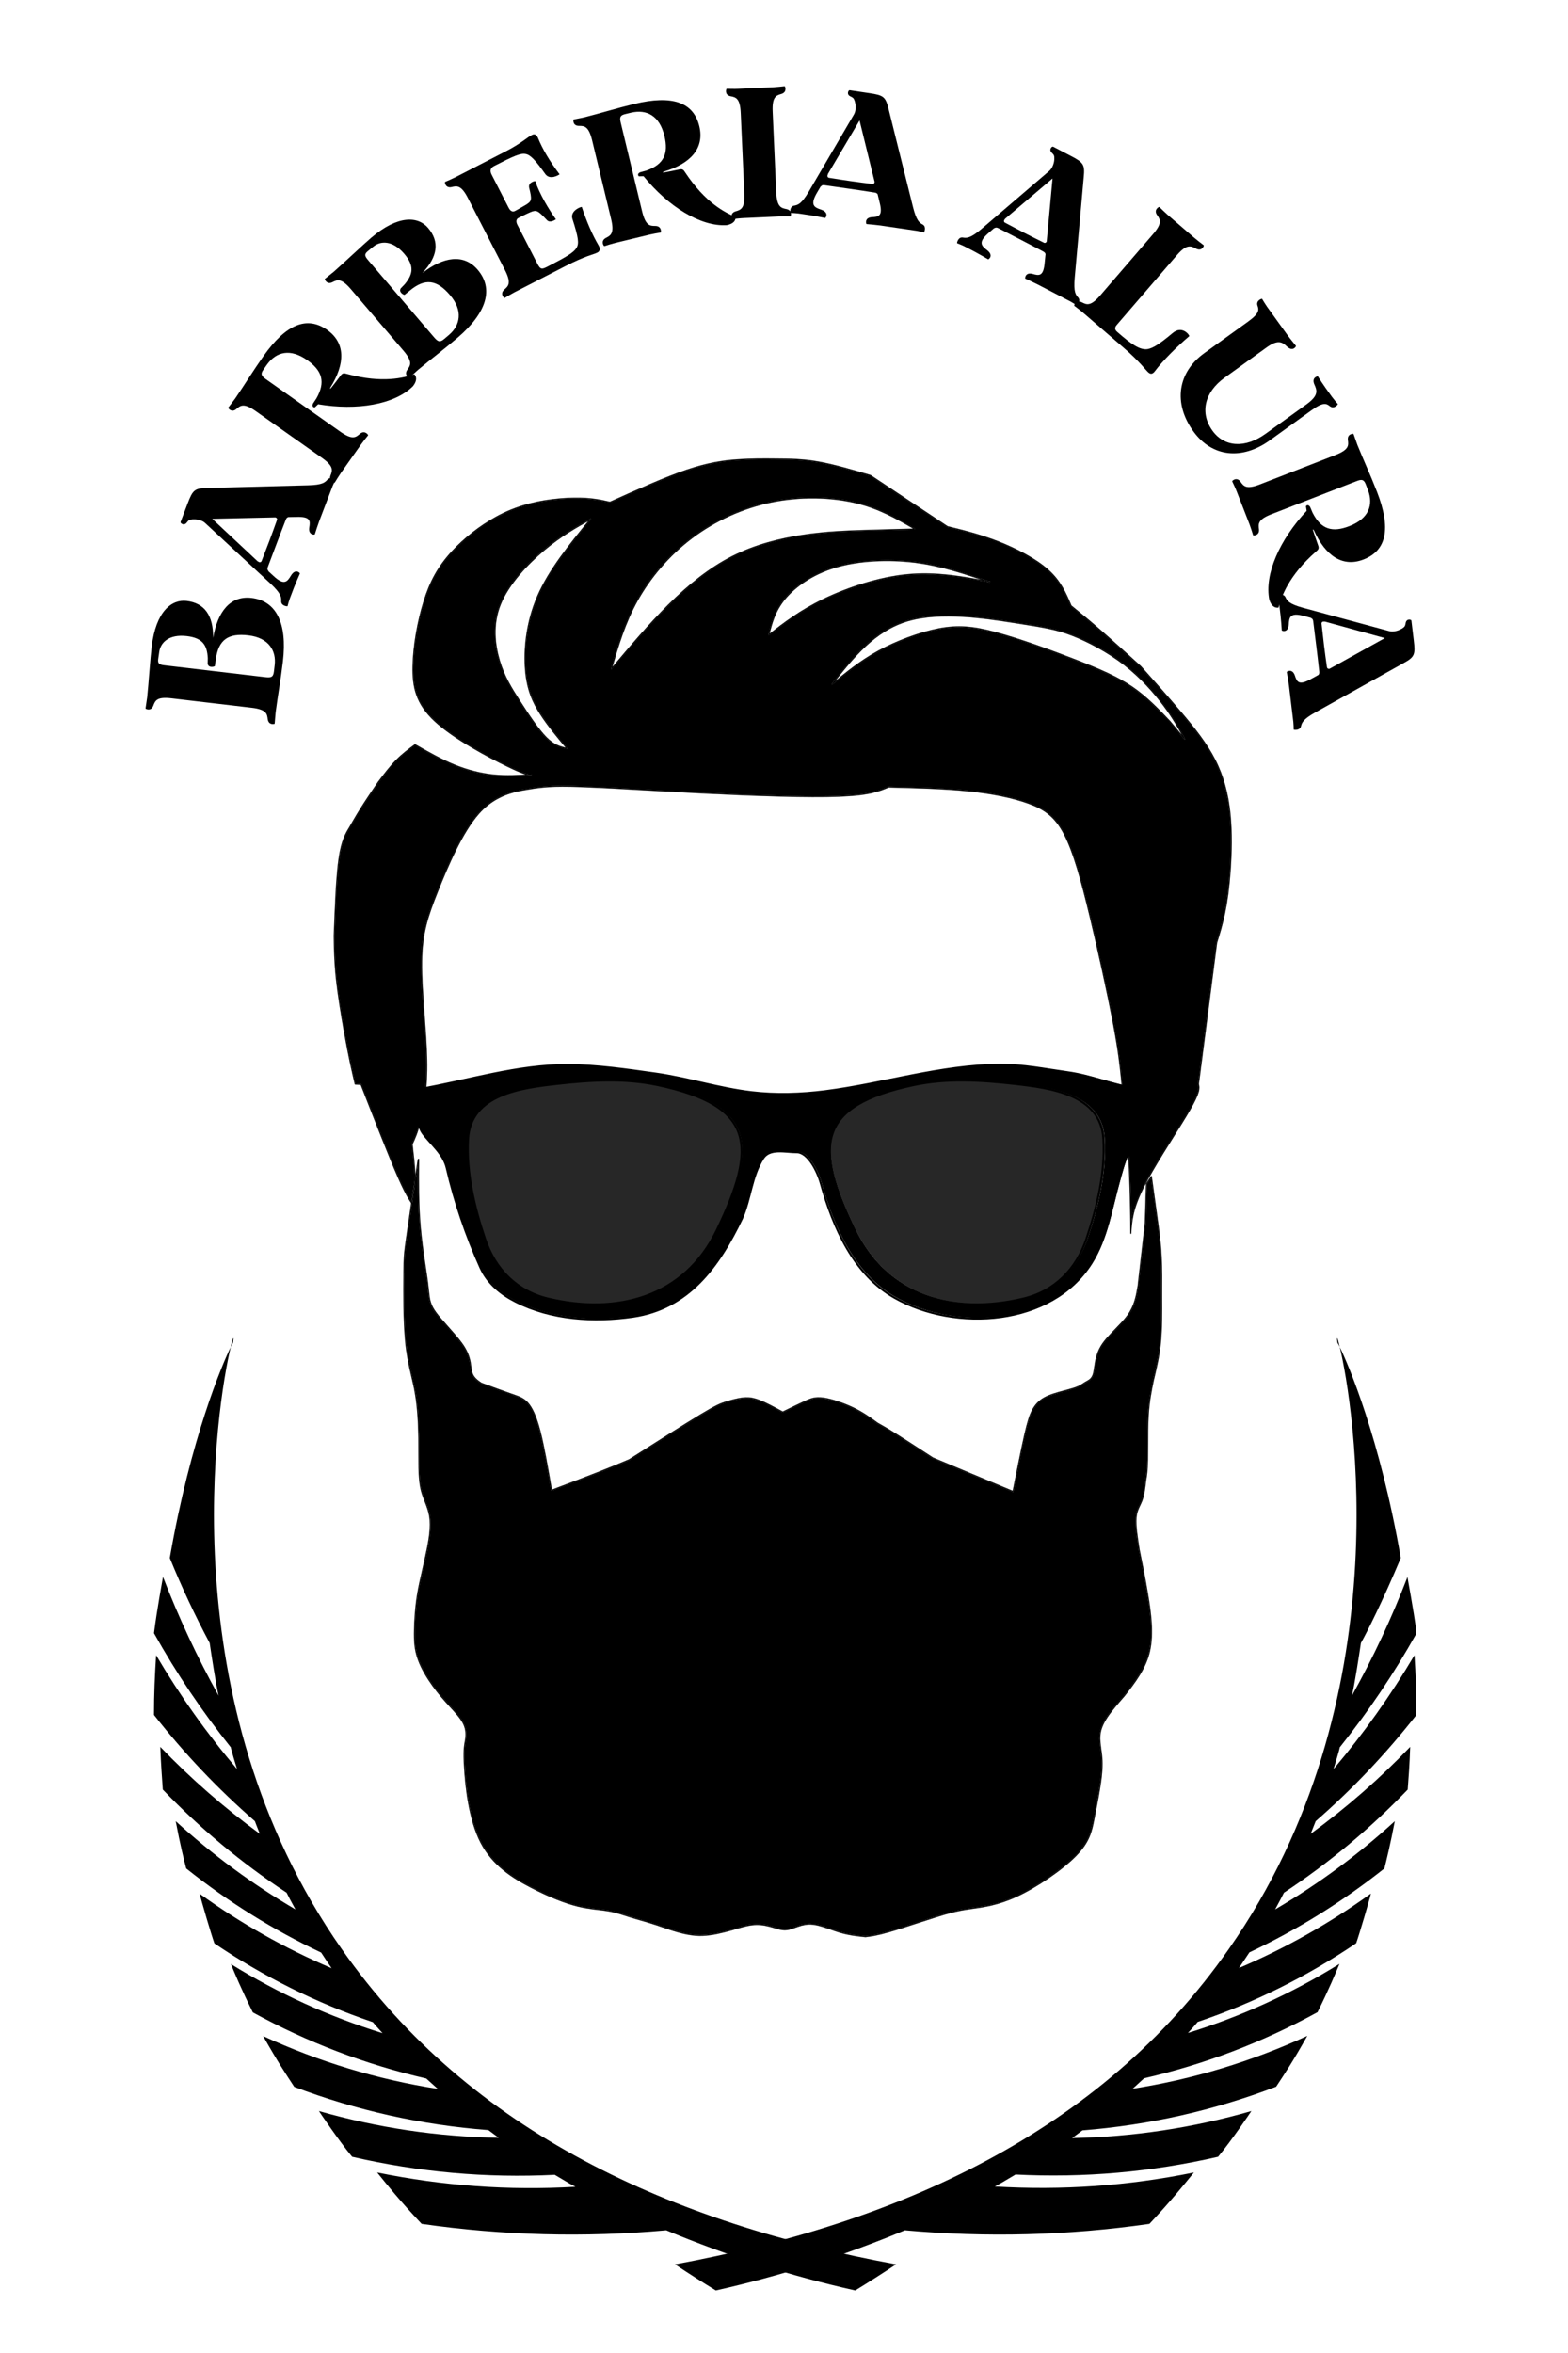 <svg xmlns="http://www.w3.org/2000/svg" xmlns:xlink="http://www.w3.org/1999/xlink" width="200" zoomAndPan="magnify" viewBox="0 0 150 225" height="300" preserveAspectRatio="xMidYMid meet" version="1.0"><defs><filter x="0%" y="0%" width="100%" height="100%" id="id1"><feColorMatrix values="0 0 0 0 1 0 0 0 0 1 0 0 0 0 1 0 0 0 1 0" color-interpolation-filters="sRGB"/></filter><g/><clipPath id="id2"><path d="M 38 110 L 112 110 L 112 185.242 L 38 185.242 Z M 38 110 " clip-rule="nonzero"/></clipPath><clipPath id="id3"><path d="M 38 111 L 112 111 L 112 185.242 L 38 185.242 Z M 38 111 " clip-rule="nonzero"/></clipPath><clipPath id="id4"><path d="M 31.875 43.82 L 117.938 43.82 L 117.938 118 L 31.875 118 Z M 31.875 43.82 " clip-rule="nonzero"/></clipPath><clipPath id="id5"><path d="M 32 43.82 L 117.938 43.82 L 117.938 117 L 32 117 Z M 32 43.82 " clip-rule="nonzero"/></clipPath><clipPath id="id6"><path d="M 39.652 101.664 L 110 101.664 L 110 127 L 39.652 127 Z M 39.652 101.664 " clip-rule="nonzero"/></clipPath><clipPath id="id7"><path d="M 39.652 101.664 L 110.363 101.664 L 110.363 127.426 L 39.652 127.426 Z M 39.652 101.664 " clip-rule="nonzero"/></clipPath><mask id="id8"><g filter="url(#id1)"><rect x="-15" width="180" fill="#000000" y="-22.5" height="270" fill-opacity="0.847"/></g></mask><clipPath id="id9"><path d="M 0.16 1 L 27.52 1 L 27.52 23 L 0.16 23 Z M 0.16 1 " clip-rule="nonzero"/></clipPath><clipPath id="id10"><path d="M 0.16 0.719 L 27.52 0.719 L 27.52 23.281 L 0.16 23.281 Z M 0.16 0.719 " clip-rule="nonzero"/></clipPath><clipPath id="id11"><rect x="0" width="28" y="0" height="24"/></clipPath><mask id="id12"><g filter="url(#id1)"><rect x="-15" width="180" fill="#000000" y="-22.5" height="270" fill-opacity="0.847"/></g></mask><clipPath id="id13"><path d="M 0.961 0.719 L 28.32 0.719 L 28.32 23.281 L 0.961 23.281 Z M 0.961 0.719 " clip-rule="nonzero"/></clipPath><clipPath id="id14"><rect x="0" width="29" y="0" height="24"/></clipPath><clipPath id="id15"><path d="M 22 127.609 L 23 127.609 L 23 129 L 22 129 Z M 22 127.609 " clip-rule="nonzero"/></clipPath><clipPath id="id16"><path d="M 14.73 128 L 86 128 L 86 219.109 L 14.73 219.109 Z M 14.73 128 " clip-rule="nonzero"/></clipPath><clipPath id="id17"><path d="M 127 127.609 L 129 127.609 L 129 129 L 127 129 Z M 127 127.609 " clip-rule="nonzero"/></clipPath><clipPath id="id18"><path d="M 64 128 L 135.48 128 L 135.48 219.109 L 64 219.109 Z M 64 128 " clip-rule="nonzero"/></clipPath></defs><g clip-path="url(#id2)"><path fill="#000000" d="M 40.004 110.848 L 40.098 110.848 L 40.098 110.855 C 40.082 112.996 40.062 115.133 40.246 117.25 C 40.363 118.648 40.57 120.035 40.742 121.191 C 40.832 121.785 40.91 122.32 40.965 122.762 C 40.992 122.98 41.012 123.176 41.031 123.355 C 41.047 123.508 41.062 123.645 41.078 123.777 C 41.152 124.41 41.266 124.84 41.723 125.469 C 42.004 125.855 42.414 126.316 42.844 126.797 C 43.32 127.332 43.82 127.891 44.199 128.41 C 44.297 128.543 44.387 128.676 44.465 128.805 C 44.945 129.586 45.031 130.219 45.094 130.707 C 45.117 130.891 45.141 131.051 45.176 131.191 C 45.316 131.699 45.68 131.953 46.059 132.215 L 46.051 132.211 L 46.059 132.215 C 47.109 132.602 48.156 132.988 48.898 133.246 C 48.945 133.262 48.992 133.277 49.035 133.293 C 49.078 133.309 49.117 133.32 49.16 133.336 C 49.75 133.543 50.141 133.695 50.512 134.105 C 50.93 134.57 51.32 135.363 51.699 136.812 C 52.078 138.266 52.441 140.379 52.809 142.492 L 52.746 142.457 C 54.305 141.867 55.867 141.277 57.105 140.789 C 58.344 140.305 59.262 139.922 60.176 139.535 L 60.168 139.539 C 62.816 137.855 65.465 136.168 66.984 135.25 C 68.504 134.336 68.895 134.184 69.395 134.023 C 69.891 133.867 70.492 133.699 71.023 133.633 C 71.129 133.621 71.23 133.613 71.332 133.609 C 71.75 133.594 72.148 133.664 72.66 133.859 C 73.293 134.102 74.102 134.543 74.902 134.98 L 74.859 134.98 L 74.879 134.969 C 75.629 134.602 76.375 134.234 76.961 133.965 C 77.395 133.766 77.746 133.621 78.223 133.605 C 78.395 133.598 78.578 133.609 78.785 133.637 C 79.578 133.75 80.73 134.141 81.656 134.586 C 82.586 135.035 83.285 135.543 83.984 136.051 L 83.98 136.047 C 84.426 136.297 84.875 136.551 85.758 137.105 C 86.637 137.66 87.957 138.516 89.273 139.371 L 89.266 139.367 L 96.926 142.57 L 96.863 142.605 C 97.273 140.547 97.684 138.488 97.984 137.168 C 98.289 135.852 98.48 135.262 98.75 134.773 C 99.02 134.289 99.371 133.902 99.891 133.617 C 100.41 133.328 101.098 133.141 101.691 132.98 L 101.73 132.973 L 101.77 132.961 C 102.332 132.809 102.805 132.68 103.125 132.539 C 103.332 132.445 103.48 132.348 103.621 132.254 C 103.703 132.199 103.785 132.145 103.879 132.094 C 103.902 132.078 103.93 132.062 103.957 132.051 C 103.984 132.035 104.012 132.02 104.039 132.004 C 104.238 131.891 104.453 131.738 104.566 131.301 C 104.605 131.148 104.633 130.961 104.664 130.742 C 104.703 130.469 104.75 130.148 104.84 129.812 C 104.934 129.449 105.07 129.066 105.301 128.688 C 105.641 128.129 106.172 127.586 106.691 127.055 C 107.105 126.625 107.516 126.207 107.82 125.789 C 108.504 124.848 108.664 123.914 108.824 122.969 L 108.824 122.973 L 109.512 116.945 L 109.512 116.949 L 109.625 113.191 C 109.625 113.184 109.629 113.176 109.633 113.168 L 110.105 112.465 C 110.117 112.449 110.137 112.441 110.156 112.445 C 110.176 112.449 110.188 112.465 110.191 112.484 L 110.809 116.98 C 110.941 117.973 111.074 118.965 111.133 120.137 C 111.195 121.309 111.184 122.66 111.176 124.012 C 111.184 125.527 111.195 127.047 111.062 128.379 C 110.93 129.715 110.652 130.863 110.379 132.012 L 110.379 132.008 C 110.176 132.988 109.977 133.965 109.891 135.336 C 109.836 136.258 109.836 137.359 109.832 138.316 C 109.832 138.781 109.832 139.215 109.824 139.578 C 109.805 140.684 109.727 141.133 109.648 141.578 L 109.648 141.574 C 109.57 142.262 109.488 142.953 109.293 143.484 C 109.23 143.648 109.16 143.797 109.09 143.945 C 109.02 144.094 108.949 144.238 108.887 144.406 C 108.812 144.609 108.754 144.84 108.727 145.129 C 108.664 145.883 108.844 147.031 109.027 148.191 L 109.027 148.188 L 109.035 148.227 C 109.301 149.523 109.566 150.824 109.84 152.48 C 110.117 154.148 110.402 156.191 110.02 157.883 C 109.641 159.574 108.598 160.906 107.562 162.23 C 107.559 162.23 107.559 162.23 107.559 162.23 C 106.969 162.91 106.379 163.582 105.965 164.199 C 105.551 164.816 105.312 165.375 105.266 165.957 C 105.234 166.367 105.293 166.793 105.355 167.246 C 105.383 167.438 105.41 167.637 105.434 167.836 C 105.5 168.508 105.496 169.219 105.355 170.266 C 105.223 171.266 104.969 172.574 104.742 173.734 L 104.711 173.887 L 104.711 173.898 L 104.707 173.906 C 104.477 175.102 104.273 176.129 102.957 177.477 C 101.637 178.824 99.199 180.492 97.242 181.391 C 95.504 182.188 94.145 182.379 93.066 182.531 C 92.93 182.551 92.797 182.566 92.668 182.586 C 91.535 182.754 90.734 182.965 89.422 183.383 C 88.957 183.527 88.426 183.699 87.887 183.875 C 87.316 184.062 86.734 184.25 86.195 184.422 C 85.793 184.547 85.418 184.664 85.086 184.758 C 83.898 185.102 83.348 185.172 82.801 185.242 C 82.797 185.242 82.793 185.242 82.789 185.242 C 81.992 185.156 81.191 185.074 80.285 184.797 C 80.023 184.719 79.754 184.625 79.484 184.527 C 79.211 184.434 78.934 184.336 78.664 184.254 C 78.273 184.133 77.891 184.047 77.543 184.035 C 77.488 184.035 77.434 184.035 77.379 184.035 C 76.891 184.055 76.461 184.207 76.07 184.348 C 75.859 184.426 75.656 184.496 75.469 184.539 C 75.355 184.562 75.246 184.574 75.141 184.578 C 74.766 184.594 74.434 184.492 74.086 184.383 C 74.035 184.367 73.984 184.352 73.934 184.336 C 73.449 184.191 72.902 184.059 72.293 184.082 C 72.254 184.082 72.219 184.086 72.18 184.086 C 71.523 184.129 70.785 184.355 70.039 184.582 L 70.023 184.586 C 69.109 184.836 68.188 185.082 67.215 185.117 C 66.973 185.125 66.727 185.121 66.477 185.098 C 65.402 185.008 64.254 184.609 63.305 184.281 C 63.145 184.227 62.992 184.172 62.844 184.121 C 62.191 183.902 61.672 183.754 61.199 183.621 C 60.93 183.547 60.676 183.473 60.426 183.395 C 60.266 183.344 60.105 183.293 59.945 183.242 C 59.781 183.188 59.613 183.133 59.445 183.082 C 59.062 182.961 58.664 182.852 58.227 182.777 C 57.941 182.727 57.637 182.691 57.309 182.652 C 56.934 182.609 56.523 182.562 56.078 182.484 C 55.812 182.438 55.531 182.383 55.238 182.309 C 54.02 182.004 52.539 181.422 50.816 180.531 C 49.094 179.641 47.121 178.438 45.969 176.219 C 44.816 174.008 44.492 170.793 44.387 169.012 C 44.293 167.426 44.379 166.965 44.449 166.555 C 44.461 166.504 44.469 166.457 44.477 166.406 C 44.555 165.949 44.586 165.398 44.27 164.785 C 44.004 164.281 43.504 163.73 42.988 163.172 C 42.871 163.047 42.758 162.922 42.645 162.793 C 42.027 162.105 41.477 161.422 40.965 160.633 C 40.453 159.848 39.98 158.957 39.762 158.016 C 39.543 157.078 39.586 156.098 39.625 155.121 C 39.676 154.285 39.727 153.445 39.895 152.449 C 40.02 151.703 40.207 150.871 40.414 149.973 C 40.48 149.672 40.551 149.363 40.621 149.043 C 40.902 147.785 41.18 146.422 41.098 145.379 C 41.043 144.66 40.82 144.09 40.605 143.543 C 40.508 143.301 40.414 143.062 40.34 142.82 C 40.094 142.027 40.047 141.188 40.031 140.336 C 40.023 139.957 40.023 139.578 40.023 139.168 C 40.023 138.676 40.023 138.141 40.016 137.504 C 40.012 137.465 40.012 137.418 40.012 137.375 C 39.988 136.141 39.922 134.551 39.664 133.125 C 39.578 132.629 39.465 132.152 39.348 131.652 C 39.223 131.109 39.086 130.539 38.973 129.891 C 38.887 129.422 38.812 128.918 38.758 128.352 C 38.551 126.301 38.578 123.457 38.59 121.891 L 38.59 121.684 C 38.605 120.254 38.609 120.008 38.828 118.457 C 39.051 116.855 39.504 113.863 39.957 110.875 C 39.961 110.848 39.984 110.828 40.008 110.832 C 40.035 110.836 40.055 110.863 40.051 110.887 C 39.598 113.879 39.145 116.871 38.922 118.469 C 38.703 120.02 38.699 120.258 38.688 121.684 L 38.684 121.75 L 38.684 121.891 C 38.672 123.457 38.645 126.297 38.852 128.34 C 38.906 128.906 38.98 129.41 39.062 129.871 C 39.18 130.52 39.312 131.09 39.441 131.633 C 39.559 132.129 39.668 132.609 39.758 133.105 C 40.016 134.539 40.082 136.141 40.105 137.375 C 40.105 137.418 40.105 137.461 40.109 137.504 C 40.121 138.137 40.121 138.676 40.121 139.168 C 40.121 139.578 40.121 139.957 40.125 140.332 C 40.141 141.184 40.191 142.012 40.43 142.789 C 40.504 143.031 40.598 143.266 40.691 143.508 C 40.906 144.055 41.137 144.637 41.191 145.371 C 41.273 146.434 40.996 147.809 40.715 149.066 C 40.645 149.383 40.574 149.691 40.504 149.996 C 40.301 150.895 40.113 151.723 39.988 152.465 C 39.82 153.453 39.773 154.289 39.723 155.129 L 39.723 155.125 C 39.68 156.102 39.641 157.07 39.852 157.996 C 40.066 158.918 40.535 159.797 41.043 160.582 C 41.551 161.363 42.098 162.047 42.715 162.73 C 42.828 162.855 42.941 162.98 43.059 163.105 C 43.57 163.664 44.082 164.223 44.352 164.742 C 44.684 165.383 44.648 165.957 44.57 166.422 C 44.562 166.473 44.555 166.523 44.543 166.574 C 44.473 166.973 44.391 167.426 44.48 169.008 C 44.586 170.785 44.91 173.984 46.051 176.176 C 47.188 178.363 49.141 179.559 50.859 180.449 C 52.578 181.336 54.051 181.914 55.262 182.215 C 55.555 182.289 55.828 182.344 56.094 182.391 C 56.539 182.469 56.941 182.516 57.32 182.559 C 57.648 182.598 57.953 182.633 58.242 182.684 C 58.684 182.762 59.09 182.871 59.473 182.992 C 59.645 183.043 59.809 183.098 59.973 183.152 C 60.133 183.203 60.293 183.254 60.453 183.305 C 60.703 183.383 60.957 183.453 61.227 183.531 C 61.695 183.664 62.219 183.812 62.871 184.035 C 63.023 184.082 63.176 184.137 63.336 184.191 C 64.289 184.523 65.426 184.914 66.484 185.004 C 66.73 185.027 66.973 185.031 67.211 185.023 C 68.172 184.988 69.082 184.742 70 184.496 L 70.016 184.492 L 70.012 184.492 C 70.754 184.266 71.504 184.035 72.176 183.992 C 72.215 183.988 72.25 183.988 72.289 183.988 C 72.918 183.965 73.473 184.102 73.961 184.246 C 74.012 184.262 74.062 184.277 74.113 184.293 C 74.465 184.402 74.781 184.496 75.137 184.484 C 75.234 184.48 75.34 184.469 75.449 184.445 C 75.629 184.406 75.824 184.336 76.039 184.258 C 76.426 184.121 76.871 183.961 77.375 183.941 C 77.43 183.941 77.488 183.941 77.547 183.941 C 77.906 183.953 78.297 184.043 78.691 184.164 C 78.965 184.246 79.242 184.344 79.516 184.441 C 79.785 184.535 80.055 184.629 80.312 184.707 C 81.207 184.98 82 185.062 82.801 185.148 L 82.789 185.148 C 83.332 185.078 83.879 185.012 85.062 184.668 C 85.391 184.574 85.766 184.457 86.168 184.332 C 86.707 184.16 87.289 183.973 87.859 183.785 C 88.398 183.609 88.93 183.438 89.391 183.293 C 90.707 182.875 91.512 182.664 92.652 182.492 C 92.785 182.473 92.918 182.457 93.055 182.438 C 94.129 182.285 95.48 182.098 97.203 181.305 C 99.152 180.41 101.578 178.75 102.887 177.41 C 104.184 176.082 104.383 175.078 104.613 173.891 L 104.617 173.879 L 104.617 173.871 L 104.648 173.715 C 104.875 172.555 105.129 171.25 105.262 170.254 C 105.398 169.215 105.406 168.508 105.336 167.848 C 105.316 167.648 105.289 167.453 105.262 167.258 C 105.199 166.809 105.137 166.371 105.172 165.949 C 105.223 165.344 105.469 164.773 105.887 164.148 C 106.305 163.523 106.898 162.844 107.488 162.168 L 107.488 162.172 C 108.523 160.844 109.555 159.527 109.93 157.859 C 110.305 156.191 110.023 154.168 109.75 152.496 C 109.477 150.84 109.207 149.543 108.941 148.246 L 108.934 148.207 C 108.754 147.051 108.57 145.887 108.633 145.121 C 108.66 144.82 108.723 144.582 108.797 144.371 C 108.863 144.203 108.934 144.051 109.004 143.902 C 109.078 143.754 109.145 143.609 109.203 143.453 C 109.395 142.934 109.477 142.254 109.555 141.566 C 109.555 141.562 109.555 141.562 109.555 141.562 C 109.633 141.117 109.711 140.676 109.73 139.574 C 109.738 139.215 109.738 138.781 109.738 138.316 C 109.742 137.359 109.742 136.254 109.797 135.328 C 109.883 133.953 110.082 132.969 110.285 131.988 C 110.562 130.84 110.836 129.699 110.969 128.371 C 111.102 127.043 111.09 125.527 111.078 124.012 C 111.09 122.66 111.098 121.309 111.039 120.141 C 110.977 118.973 110.848 117.984 110.715 116.996 L 110.098 112.5 L 110.184 112.52 L 109.711 113.219 L 109.719 113.195 L 109.605 116.953 C 109.605 116.953 109.605 116.953 109.605 116.957 L 108.918 122.984 C 108.758 123.93 108.594 124.887 107.895 125.844 C 107.586 126.27 107.172 126.695 106.758 127.121 C 106.234 127.656 105.715 128.191 105.383 128.738 C 105.16 129.105 105.02 129.48 104.93 129.836 C 104.844 130.168 104.797 130.48 104.758 130.758 C 104.727 130.973 104.695 131.164 104.656 131.324 C 104.535 131.793 104.301 131.965 104.086 132.086 C 104.059 132.102 104.027 132.117 104 132.133 C 103.973 132.148 103.949 132.16 103.926 132.176 C 103.836 132.223 103.758 132.277 103.676 132.332 C 103.531 132.43 103.379 132.531 103.16 132.625 C 102.832 132.77 102.352 132.902 101.797 133.051 L 101.758 133.062 L 101.715 133.074 C 101.121 133.234 100.445 133.418 99.938 133.699 C 99.434 133.977 99.098 134.348 98.832 134.82 C 98.57 135.297 98.379 135.871 98.078 137.191 C 97.777 138.508 97.367 140.566 96.953 142.621 C 96.949 142.637 96.941 142.648 96.93 142.656 C 96.918 142.66 96.902 142.664 96.891 142.656 L 89.227 139.453 C 89.227 139.453 89.223 139.453 89.223 139.449 C 87.902 138.594 86.586 137.738 85.707 137.184 C 84.824 136.633 84.379 136.379 83.934 136.129 C 83.934 136.129 83.934 136.129 83.93 136.125 C 83.23 135.621 82.535 135.117 81.617 134.672 C 80.695 134.227 79.551 133.84 78.773 133.73 C 78.566 133.703 78.391 133.695 78.227 133.699 C 77.77 133.715 77.434 133.855 77 134.051 C 76.414 134.316 75.668 134.684 74.918 135.055 L 74.898 135.062 C 74.887 135.07 74.871 135.07 74.855 135.062 C 74.051 134.625 73.254 134.188 72.629 133.945 C 72.125 133.754 71.738 133.691 71.336 133.703 C 71.238 133.707 71.137 133.715 71.035 133.727 C 70.512 133.789 69.918 133.957 69.426 134.113 C 68.934 134.27 68.551 134.418 67.031 135.332 C 65.516 136.25 62.867 137.934 60.219 139.621 C 60.219 139.621 60.215 139.621 60.211 139.625 C 59.297 140.008 58.379 140.391 57.141 140.879 C 55.902 141.367 54.34 141.957 52.777 142.543 C 52.766 142.551 52.75 142.547 52.738 142.543 C 52.727 142.535 52.719 142.523 52.715 142.508 C 52.352 140.395 51.984 138.285 51.609 136.836 C 51.23 135.391 50.844 134.617 50.441 134.168 C 50.086 133.777 49.719 133.633 49.129 133.426 C 49.086 133.41 49.047 133.398 49.004 133.383 C 48.961 133.367 48.914 133.352 48.867 133.336 C 48.125 133.078 47.078 132.691 46.027 132.305 L 46.016 132.301 C 46.012 132.297 46.008 132.297 46.004 132.293 C 45.629 132.031 45.234 131.758 45.086 131.215 C 45.047 131.066 45.023 130.902 45 130.719 C 44.938 130.234 44.855 129.617 44.383 128.852 C 44.309 128.727 44.219 128.598 44.121 128.465 C 43.746 127.953 43.25 127.395 42.773 126.863 C 42.344 126.379 41.93 125.914 41.648 125.527 C 41.176 124.879 41.062 124.434 40.984 123.789 C 40.969 123.656 40.953 123.516 40.938 123.367 C 40.918 123.188 40.898 122.992 40.871 122.773 C 40.816 122.332 40.738 121.801 40.648 121.207 C 40.477 120.051 40.27 118.66 40.152 117.258 C 39.969 115.137 39.988 112.996 40.004 110.855 L 40.004 110.844 C 40.004 110.82 40.023 110.797 40.051 110.797 C 40.078 110.797 40.098 110.816 40.098 110.844 C 40.098 110.871 40.078 110.891 40.055 110.895 C 40.027 110.895 40.004 110.875 40.004 110.848 Z M 40.004 110.848 " fill-opacity="1" fill-rule="nonzero"/></g><g clip-path="url(#id3)"><path fill="#000000" d="M 40 111.199 L 39.996 111.203 L 39.992 111.227 C 39.559 114.102 39.133 116.93 38.914 118.469 C 38.695 120.016 38.691 120.258 38.68 121.684 L 38.68 121.891 C 38.664 123.457 38.641 126.297 38.844 128.344 C 38.902 128.906 38.977 129.41 39.059 129.875 C 39.176 130.52 39.309 131.09 39.434 131.633 C 39.551 132.133 39.664 132.609 39.754 133.109 C 40.008 134.539 40.074 136.141 40.102 137.375 C 40.102 137.418 40.102 137.461 40.102 137.504 C 40.113 138.137 40.113 138.676 40.113 139.168 C 40.113 139.578 40.113 139.957 40.121 140.332 C 40.137 141.188 40.184 142.016 40.426 142.793 C 40.5 143.031 40.59 143.266 40.688 143.508 L 40.688 143.512 C 40.902 144.059 41.133 144.637 41.188 145.371 C 41.27 146.43 40.988 147.805 40.711 149.062 C 40.637 149.383 40.57 149.688 40.5 149.992 C 40.293 150.891 40.105 151.723 39.98 152.465 C 39.816 153.453 39.766 154.289 39.715 155.129 L 39.719 155.133 L 39.715 155.129 C 39.676 156.105 39.633 157.074 39.848 157.996 C 40.062 158.922 40.531 159.801 41.039 160.586 C 41.547 161.367 42.094 162.051 42.711 162.734 C 42.824 162.859 42.938 162.984 43.051 163.109 L 43.055 163.113 C 43.566 163.672 44.078 164.227 44.348 164.746 C 44.68 165.383 44.641 165.957 44.566 166.422 C 44.555 166.473 44.547 166.52 44.539 166.57 L 44.539 166.574 C 44.465 166.977 44.383 167.43 44.477 169.008 C 44.582 170.785 44.906 173.984 46.047 176.18 C 47.184 178.371 49.137 179.566 50.855 180.453 C 52.574 181.344 54.047 181.922 55.258 182.223 C 55.551 182.293 55.828 182.352 56.094 182.398 C 56.539 182.473 56.941 182.52 57.32 182.566 L 57.324 182.566 C 57.648 182.605 57.953 182.641 58.242 182.691 C 58.684 182.766 59.086 182.879 59.473 182.996 C 59.641 183.051 59.809 183.102 59.973 183.156 L 59.977 183.156 C 60.137 183.211 60.293 183.262 60.453 183.309 C 60.703 183.387 60.953 183.461 61.223 183.535 C 61.695 183.672 62.215 183.82 62.871 184.039 C 63.02 184.09 63.176 184.145 63.336 184.199 C 64.285 184.527 65.422 184.922 66.484 185.012 C 66.656 185.023 66.82 185.031 66.988 185.031 C 67.062 185.031 67.137 185.031 67.211 185.027 C 68.172 184.992 69.086 184.75 70 184.5 L 70.016 184.496 L 70.023 184.496 C 70.762 184.27 71.508 184.043 72.176 184 C 72.215 183.996 72.25 183.992 72.289 183.992 C 72.336 183.992 72.379 183.992 72.426 183.992 C 72.996 183.992 73.508 184.117 73.957 184.25 C 74.012 184.27 74.059 184.281 74.113 184.297 C 74.441 184.398 74.742 184.492 75.074 184.492 C 75.094 184.492 75.117 184.492 75.137 184.492 C 75.238 184.488 75.34 184.477 75.449 184.453 C 75.633 184.414 75.828 184.34 76.043 184.266 L 76.047 184.262 C 76.434 184.125 76.875 183.965 77.375 183.949 C 77.402 183.945 77.434 183.945 77.465 183.945 C 77.492 183.945 77.52 183.945 77.547 183.949 C 77.906 183.961 78.293 184.051 78.688 184.168 C 78.961 184.25 79.238 184.348 79.512 184.445 L 79.516 184.445 C 79.785 184.539 80.051 184.633 80.309 184.711 C 81.203 184.984 81.996 185.066 82.793 185.152 L 82.801 185.148 L 82.793 185.152 C 83.336 185.086 83.883 185.016 85.062 184.672 C 85.391 184.578 85.766 184.465 86.168 184.336 C 86.703 184.168 87.293 183.977 87.859 183.793 L 87.934 183.766 C 88.453 183.598 88.949 183.438 89.395 183.297 C 90.711 182.883 91.516 182.668 92.656 182.5 C 92.781 182.48 92.914 182.461 93.051 182.441 L 93.055 182.441 C 94.133 182.293 95.48 182.102 97.207 181.312 C 99.156 180.418 101.582 178.754 102.891 177.414 C 104.191 176.086 104.391 175.078 104.621 173.891 L 104.621 173.879 L 104.625 173.871 L 104.652 173.719 L 104.656 173.715 C 104.879 172.555 105.133 171.25 105.266 170.254 C 105.406 169.215 105.414 168.508 105.344 167.848 C 105.324 167.648 105.297 167.449 105.27 167.258 L 105.27 167.254 L 105.266 167.25 C 105.203 166.805 105.145 166.371 105.18 165.949 C 105.227 165.348 105.473 164.773 105.891 164.152 C 106.309 163.527 106.902 162.852 107.492 162.176 L 107.5 162.164 C 108.535 160.84 109.562 159.523 109.934 157.863 C 110.309 156.191 110.031 154.168 109.754 152.496 C 109.48 150.84 109.215 149.539 108.945 148.246 L 108.938 148.207 C 108.938 148.207 108.938 148.207 108.938 148.203 L 108.938 148.191 C 108.758 147.043 108.574 145.883 108.641 145.121 C 108.664 144.824 108.727 144.586 108.805 144.375 L 108.805 144.371 C 108.867 144.203 108.938 144.055 109.012 143.906 C 109.082 143.758 109.152 143.613 109.211 143.453 C 109.402 142.934 109.48 142.254 109.562 141.566 C 109.562 141.566 109.562 141.562 109.562 141.562 C 109.641 141.117 109.715 140.676 109.738 139.574 C 109.742 139.211 109.746 138.781 109.746 138.316 L 109.746 138.312 C 109.746 137.355 109.75 136.254 109.805 135.328 C 109.887 133.953 110.09 132.973 110.293 131.992 L 110.293 131.988 C 110.566 130.844 110.84 129.699 110.973 128.371 C 111.105 127.043 111.098 125.527 111.086 124.012 C 111.094 122.66 111.105 121.309 111.043 120.141 C 110.984 118.973 110.855 117.984 110.723 116.996 L 110.723 116.992 L 110.121 112.621 L 110.109 112.617 L 109.715 113.207 L 109.598 116.953 C 109.598 116.953 109.598 116.953 109.598 116.957 L 108.91 122.984 L 108.91 122.992 C 108.75 123.934 108.59 124.883 107.891 125.84 C 107.582 126.266 107.168 126.688 106.754 127.113 L 106.754 127.117 C 106.23 127.648 105.707 128.188 105.375 128.734 C 105.152 129.102 105.016 129.477 104.926 129.832 C 104.836 130.168 104.793 130.48 104.75 130.758 C 104.719 130.973 104.691 131.164 104.648 131.32 C 104.531 131.789 104.297 131.961 104.082 132.082 C 104.055 132.098 104.027 132.113 104 132.129 C 103.973 132.145 103.949 132.156 103.922 132.168 C 103.832 132.219 103.754 132.273 103.672 132.328 L 103.668 132.332 L 103.672 132.328 L 103.668 132.328 C 103.527 132.426 103.375 132.523 103.16 132.621 C 102.832 132.766 102.352 132.895 101.793 133.047 L 101.754 133.059 L 101.715 133.066 C 101.121 133.23 100.441 133.414 99.934 133.691 C 99.43 133.973 99.094 134.344 98.828 134.816 C 98.562 135.293 98.375 135.871 98.07 137.191 C 97.77 138.508 97.359 140.566 96.949 142.621 C 96.945 142.633 96.938 142.645 96.926 142.648 C 96.922 142.652 96.914 142.656 96.906 142.656 C 96.902 142.656 96.898 142.652 96.891 142.652 L 89.23 139.449 C 89.227 139.449 89.227 139.445 89.223 139.445 C 87.906 138.59 86.59 137.734 85.711 137.18 C 84.828 136.625 84.383 136.375 83.938 136.125 C 83.938 136.125 83.934 136.121 83.934 136.121 C 83.234 135.617 82.539 135.113 81.617 134.668 C 80.695 134.223 79.555 133.836 78.773 133.727 C 78.605 133.703 78.457 133.691 78.316 133.691 C 78.289 133.691 78.258 133.691 78.227 133.691 C 77.77 133.711 77.43 133.848 76.996 134.047 C 76.414 134.312 75.668 134.68 74.918 135.047 L 74.898 135.059 C 74.891 135.062 74.887 135.062 74.879 135.062 C 74.871 135.062 74.863 135.062 74.859 135.059 C 74.055 134.617 73.254 134.18 72.629 133.941 C 72.172 133.766 71.809 133.695 71.441 133.695 C 71.406 133.695 71.371 133.699 71.336 133.699 C 71.238 133.703 71.137 133.711 71.035 133.723 C 70.512 133.785 69.914 133.953 69.422 134.109 C 68.934 134.266 68.547 134.41 67.031 135.328 C 65.512 136.242 62.863 137.93 60.215 139.613 C 60.215 139.617 60.211 139.617 60.211 139.617 L 60.207 139.617 L 60.207 139.621 C 59.289 140.004 58.375 140.387 57.137 140.875 C 55.898 141.359 54.336 141.949 52.777 142.539 C 52.773 142.539 52.766 142.543 52.762 142.543 C 52.754 142.543 52.746 142.539 52.742 142.535 C 52.73 142.531 52.723 142.52 52.723 142.508 C 52.355 140.395 51.992 138.281 51.613 136.836 C 51.238 135.391 50.852 134.613 50.445 134.164 C 50.09 133.773 49.719 133.625 49.129 133.422 C 49.074 133.402 49.066 133.398 49.012 133.379 L 49.008 133.379 L 48.969 133.363 C 48.945 133.355 48.895 133.34 48.871 133.328 C 48.129 133.07 47.078 132.684 46.031 132.297 L 46.02 132.293 C 46.016 132.293 46.012 132.293 46.008 132.289 L 46 132.281 C 45.625 132.023 45.238 131.75 45.094 131.215 C 45.051 131.066 45.031 130.902 45.008 130.719 C 44.941 130.234 44.863 129.613 44.391 128.852 L 44.391 128.848 C 44.312 128.727 44.223 128.594 44.129 128.465 C 43.754 127.949 43.254 127.391 42.781 126.859 L 42.777 126.855 C 42.348 126.371 41.934 125.91 41.652 125.523 C 41.184 124.879 41.066 124.43 40.988 123.789 C 40.973 123.656 40.957 123.516 40.941 123.363 C 40.926 123.184 40.902 122.988 40.879 122.773 C 40.824 122.332 40.746 121.801 40.656 121.207 L 40.656 121.203 C 40.484 120.047 40.277 118.656 40.156 117.254 C 39.984 115.254 39.992 113.227 40.008 111.203 Z M 40 111.199 " fill-opacity="1" fill-rule="nonzero"/></g><path fill="#000000" d="M 56.445 49.617 L 56.527 49.656 C 54.547 52.082 52.574 54.5 51.477 57.023 C 50.379 59.547 50.156 62.176 50.316 64.078 C 50.48 65.977 51.023 67.145 51.742 68.266 C 52.465 69.387 53.363 70.457 54.266 71.531 C 54.277 71.547 54.277 71.566 54.27 71.586 C 54.258 71.602 54.238 71.609 54.219 71.605 L 54.215 71.605 C 53.609 71.473 52.992 71.336 52.211 70.539 C 51.43 69.75 50.48 68.309 49.676 67.059 C 48.867 65.809 48.199 64.738 47.742 63.219 C 47.285 61.699 47.039 59.723 47.824 57.773 C 48.605 55.828 50.41 53.918 52.02 52.566 C 53.625 51.211 55.043 50.418 56.453 49.625 C 56.477 49.609 56.508 49.617 56.52 49.641 C 56.531 49.664 56.523 49.691 56.5 49.707 C 55.09 50.5 53.68 51.293 52.078 52.637 C 50.477 53.984 48.684 55.887 47.91 57.809 C 47.137 59.73 47.379 61.684 47.832 63.191 C 48.285 64.699 48.949 65.758 49.754 67.008 C 50.562 68.262 51.504 69.691 52.277 70.473 C 53.043 71.25 53.637 71.379 54.238 71.512 L 54.238 71.516 L 54.191 71.59 C 53.293 70.52 52.391 69.441 51.664 68.316 C 50.938 67.184 50.387 66 50.223 64.086 C 50.062 62.172 50.285 59.527 51.391 56.988 C 52.492 54.449 54.477 52.02 56.457 49.598 C 56.469 49.578 56.492 49.574 56.512 49.582 C 56.531 49.594 56.543 49.613 56.539 49.637 C 56.535 49.66 56.508 49.68 56.484 49.672 C 56.457 49.668 56.441 49.645 56.445 49.617 Z M 56.445 49.617 " fill-opacity="1" fill-rule="nonzero"/><path fill="#000000" d="M 87.422 50.562 L 87.457 50.641 L 87.434 50.641 C 86.543 50.66 85.633 50.68 82.629 50.773 C 79.598 50.871 74.449 51.039 70.082 53.25 C 65.715 55.461 62.129 59.715 58.531 63.98 C 58.516 63.996 58.492 64 58.473 63.992 C 58.453 63.98 58.445 63.957 58.449 63.934 C 59.082 61.758 59.719 59.57 60.926 57.406 C 62.137 55.246 63.918 53.105 66.137 51.426 C 68.359 49.746 71.023 48.527 73.805 47.961 C 76.59 47.391 79.492 47.477 81.793 48.012 C 84.098 48.547 85.793 49.539 87.484 50.523 C 87.508 50.539 87.516 50.566 87.5 50.59 C 87.488 50.613 87.457 50.621 87.438 50.605 C 85.746 49.621 84.059 48.637 81.773 48.105 C 79.484 47.57 76.594 47.488 73.824 48.051 C 71.055 48.617 68.406 49.828 66.195 51.5 C 63.984 53.172 62.211 55.301 61.008 57.453 C 59.809 59.605 59.176 61.781 58.539 63.961 L 58.461 63.918 C 62.051 59.66 65.652 55.387 70.039 53.168 C 74.43 50.945 79.598 50.773 82.625 50.68 C 85.629 50.586 86.539 50.566 87.43 50.547 L 87.457 50.547 C 87.477 50.547 87.492 50.559 87.5 50.574 C 87.508 50.594 87.504 50.613 87.492 50.629 C 87.473 50.645 87.441 50.645 87.422 50.629 C 87.406 50.609 87.406 50.578 87.422 50.562 Z M 87.422 50.562 " fill-opacity="1" fill-rule="nonzero"/><path fill="#000000" d="M 94.688 55.602 L 94.699 55.691 C 92.148 55.211 89.602 54.73 86.832 54.992 C 84.062 55.254 81.062 56.262 78.816 57.34 C 76.574 58.422 75.078 59.578 73.582 60.734 C 73.566 60.746 73.543 60.746 73.527 60.738 C 73.508 60.727 73.5 60.703 73.508 60.684 C 73.789 59.559 74.074 58.426 75.043 57.254 C 76.008 56.082 77.652 54.879 79.895 54.207 C 82.137 53.539 84.98 53.406 87.539 53.727 C 90.102 54.051 92.383 54.832 94.66 55.609 C 94.688 55.617 94.699 55.645 94.691 55.668 C 94.684 55.695 94.656 55.707 94.633 55.699 C 92.352 54.922 90.078 54.145 87.527 53.82 C 84.977 53.5 82.148 53.633 79.922 54.297 C 77.695 54.961 76.066 56.16 75.113 57.312 C 74.164 58.469 73.883 59.582 73.598 60.707 L 73.523 60.66 C 75.02 59.5 76.523 58.34 78.777 57.258 C 81.031 56.172 84.039 55.16 86.82 54.898 C 89.605 54.633 92.168 55.117 94.719 55.598 C 94.738 55.602 94.754 55.617 94.754 55.637 C 94.758 55.656 94.75 55.676 94.73 55.688 C 94.707 55.699 94.68 55.688 94.668 55.668 C 94.656 55.645 94.664 55.613 94.688 55.602 Z M 94.688 55.602 " fill-opacity="1" fill-rule="nonzero"/><path fill="#000000" d="M 113.32 70.629 L 113.289 70.707 L 112.859 70.184 L 111.906 69.035 L 111.906 69.039 C 110.789 67.859 109.672 66.688 108.281 65.734 C 106.887 64.785 105.215 64.059 102.867 63.148 C 100.523 62.234 97.512 61.141 95.285 60.539 C 93.059 59.938 91.617 59.828 89.812 60.176 C 88.004 60.523 85.832 61.328 84.074 62.289 C 82.316 63.246 80.969 64.359 79.621 65.477 C 79.602 65.488 79.574 65.488 79.559 65.473 C 79.539 65.453 79.539 65.43 79.555 65.41 C 81.578 62.848 83.617 60.273 86.816 59.328 C 90.004 58.387 94.34 59.066 97.086 59.496 L 97.109 59.5 L 97.266 59.523 C 99.898 59.938 101.051 60.121 102.555 60.699 C 104.086 61.289 105.984 62.289 107.574 63.523 C 109.168 64.754 110.449 66.219 111.352 67.426 C 112.254 68.633 112.777 69.578 113.301 70.523 C 113.316 70.547 113.309 70.578 113.285 70.59 C 113.262 70.602 113.234 70.594 113.219 70.57 C 112.695 69.625 112.176 68.684 111.277 67.48 C 110.375 66.281 109.102 64.824 107.52 63.598 C 105.934 62.371 104.043 61.375 102.52 60.785 C 101.027 60.211 99.887 60.031 97.25 59.617 L 97.172 59.605 L 97.098 59.594 L 97.094 59.594 L 97.074 59.59 C 94.32 59.16 90.008 58.484 86.844 59.418 C 83.676 60.355 81.656 62.902 79.629 65.469 L 79.559 65.402 C 80.91 64.285 82.262 63.168 84.027 62.203 C 85.793 61.242 87.977 60.434 89.793 60.082 C 91.617 59.734 93.074 59.844 95.309 60.449 C 97.543 61.051 100.559 62.148 102.902 63.059 C 105.246 63.969 106.93 64.699 108.332 65.656 C 109.734 66.613 110.855 67.797 111.977 68.973 C 111.977 68.973 111.977 68.973 111.977 68.977 L 112.934 70.125 L 113.363 70.645 C 113.375 70.66 113.379 70.676 113.371 70.691 C 113.363 70.707 113.348 70.719 113.332 70.723 C 113.305 70.727 113.281 70.707 113.281 70.68 C 113.277 70.656 113.297 70.633 113.32 70.629 Z M 113.32 70.629 " fill-opacity="1" fill-rule="nonzero"/><g clip-path="url(#id4)"><path fill="#000000" d="M 39.703 115.527 L 39.707 115.535 L 39.707 115.531 C 39.32 115.059 38.934 114.582 38.062 112.613 C 37.195 110.641 35.844 107.176 34.488 103.711 L 34.531 103.742 L 33.973 103.715 C 33.953 103.715 33.934 103.699 33.93 103.68 L 33.926 103.656 C 33.781 103.031 33.633 102.406 33.469 101.637 C 33.305 100.852 33.117 99.922 32.863 98.492 C 32.613 97.062 32.293 95.137 32.125 93.555 C 31.957 91.969 31.938 90.723 31.922 89.48 C 31.922 89.48 31.922 89.477 31.922 89.477 C 32.027 86.641 32.133 83.797 32.391 82.055 C 32.641 80.367 33.035 79.703 33.375 79.141 C 33.387 79.117 33.398 79.102 33.41 79.082 C 33.531 78.879 33.641 78.688 33.754 78.488 C 33.875 78.285 33.996 78.078 34.129 77.852 C 34.234 77.676 34.348 77.488 34.477 77.285 C 34.922 76.574 35.539 75.668 36.152 74.762 C 36.156 74.762 36.156 74.758 36.156 74.758 C 36.715 74.02 37.277 73.273 37.867 72.676 C 38.453 72.074 39.066 71.621 39.676 71.172 C 39.688 71.16 39.711 71.16 39.727 71.168 C 40.969 71.875 42.207 72.582 43.465 73.098 C 44.723 73.613 45.996 73.934 47.227 74.059 C 48.457 74.18 49.637 74.105 50.828 74.031 C 50.852 74.031 50.875 74.051 50.875 74.074 C 50.879 74.102 50.859 74.125 50.832 74.125 C 50.555 74.152 50.281 74.168 48.5 73.305 C 46.715 72.441 43.406 70.688 41.582 69 C 39.75 67.305 39.418 65.68 39.461 63.703 C 39.5 61.73 39.918 59.406 40.504 57.52 C 41.09 55.633 41.852 54.18 43.238 52.684 C 44.34 51.496 45.836 50.281 47.492 49.379 C 47.926 49.145 48.371 48.93 48.82 48.746 C 51 47.848 53.336 47.605 54.949 47.586 C 56.566 47.566 57.465 47.773 58.359 47.98 L 58.328 47.984 C 60.961 46.801 63.594 45.617 65.641 44.922 C 67.688 44.227 69.148 44.016 70.496 43.918 C 71.844 43.82 73.086 43.832 74.324 43.844 C 75.543 43.852 76.77 43.859 78.266 44.121 C 79.762 44.383 81.523 44.902 83.285 45.418 C 83.289 45.418 83.293 45.422 83.297 45.426 L 90.672 50.324 L 90.656 50.316 C 92.219 50.699 93.781 51.082 95.508 51.758 C 97.23 52.434 99.117 53.406 100.312 54.484 C 101.508 55.559 102.008 56.738 102.504 57.906 L 102.488 57.887 C 103.289 58.539 104.09 59.188 105.199 60.152 C 106.309 61.121 107.727 62.402 109.145 63.684 C 109.148 63.684 109.148 63.684 109.148 63.688 L 109.199 63.742 C 110.504 65.203 111.805 66.664 113.039 68.121 C 114.289 69.594 115.469 71.07 116.277 72.656 C 117.086 74.242 117.52 75.941 117.711 77.785 C 117.902 79.629 117.848 81.617 117.73 83.27 C 117.613 84.918 117.43 86.227 117.203 87.32 C 116.977 88.414 116.707 89.289 116.438 90.16 L 116.438 90.152 L 114.695 103.672 L 114.695 103.656 C 114.785 104.043 114.863 104.422 113.816 106.223 C 113.438 106.879 112.906 107.723 112.332 108.637 C 111.652 109.715 110.914 110.895 110.285 111.977 C 109.984 112.496 109.707 112.992 109.48 113.441 C 108.363 115.633 108.297 116.789 108.227 117.949 C 108.227 117.973 108.203 117.992 108.18 117.992 C 108.152 117.992 108.133 117.973 108.133 117.945 C 108.109 115.641 108.086 113.336 107.938 110.883 C 107.789 108.43 107.516 105.832 107.242 103.23 C 107.105 101.891 106.969 100.555 106.457 97.844 C 105.941 95.129 105.051 91.039 104.23 87.633 C 103.41 84.227 102.668 81.512 101.785 79.809 C 100.906 78.105 99.891 77.41 98.391 76.863 C 96.887 76.312 94.898 75.91 92.586 75.676 C 90.273 75.441 87.641 75.375 85.008 75.309 L 85.027 75.305 C 84.113 75.691 83.195 76.082 80.258 76.191 C 77.324 76.305 72.371 76.137 67.613 75.902 C 65.574 75.801 63.566 75.688 61.727 75.586 C 60.164 75.496 58.719 75.414 57.469 75.352 C 56.758 75.316 56.113 75.289 55.543 75.27 C 52.793 75.176 51.859 75.293 50.504 75.516 C 49.652 75.656 48.641 75.836 47.617 76.395 C 47.016 76.719 46.406 77.176 45.824 77.832 C 44.254 79.605 42.871 82.836 41.91 85.242 C 40.949 87.648 40.418 89.223 40.383 91.926 C 40.359 93.434 40.496 95.289 40.629 97.129 C 40.738 98.598 40.844 100.059 40.867 101.32 C 40.926 104.156 40.574 105.984 40.273 107.168 C 39.973 108.352 39.719 108.895 39.469 109.434 L 39.473 109.406 C 39.586 110.418 39.703 111.43 39.758 112.469 C 39.816 113.508 39.816 114.57 39.816 115.637 C 39.816 115.66 39.793 115.684 39.77 115.684 C 39.742 115.684 39.719 115.66 39.719 115.633 C 39.723 114.57 39.723 113.512 39.664 112.473 C 39.605 111.438 39.492 110.43 39.379 109.418 C 39.379 109.41 39.379 109.402 39.383 109.395 C 39.633 108.855 39.883 108.32 40.18 107.145 C 40.48 105.969 40.832 104.148 40.773 101.32 C 40.75 100.062 40.641 98.605 40.535 97.137 C 40.402 95.297 40.266 93.434 40.285 91.926 C 40.324 89.203 40.863 87.617 41.824 85.207 C 42.785 82.805 44.172 79.559 45.754 77.77 C 46.344 77.105 46.961 76.641 47.57 76.309 C 48.609 75.746 49.637 75.562 50.492 75.422 C 51.848 75.199 52.793 75.078 55.547 75.176 C 56.117 75.191 56.766 75.223 57.477 75.258 C 58.723 75.32 60.172 75.402 61.734 75.488 C 63.574 75.594 65.578 75.707 67.617 75.809 C 72.375 76.043 77.324 76.207 80.254 76.098 C 83.18 75.988 84.086 75.602 84.992 75.219 C 84.996 75.215 85.004 75.215 85.012 75.215 C 87.645 75.281 90.281 75.348 92.594 75.582 C 94.91 75.816 96.91 76.219 98.426 76.773 C 99.941 77.328 100.977 78.039 101.871 79.762 C 102.758 81.48 103.504 84.207 104.324 87.613 C 105.141 91.02 106.035 95.109 106.551 97.824 C 107.062 100.539 107.199 101.883 107.336 103.223 C 107.609 105.82 107.883 108.422 108.031 110.879 C 108.18 113.332 108.203 115.641 108.227 117.945 L 108.133 117.941 C 108.203 116.773 108.27 115.605 109.395 113.398 C 109.625 112.945 109.902 112.449 110.203 111.93 C 110.832 110.848 111.574 109.664 112.254 108.586 C 112.828 107.672 113.355 106.828 113.734 106.176 C 114.777 104.379 114.684 104.027 114.602 103.676 C 114.602 103.672 114.602 103.668 114.602 103.66 L 116.344 90.141 C 116.348 90.137 116.348 90.137 116.348 90.133 C 116.617 89.258 116.883 88.387 117.109 87.301 C 117.336 86.215 117.52 84.906 117.637 83.262 C 117.754 81.613 117.805 79.629 117.617 77.793 C 117.426 75.957 116.996 74.273 116.195 72.699 C 115.391 71.121 114.219 69.656 112.969 68.184 C 111.734 66.727 110.434 65.266 109.129 63.805 L 109.078 63.75 L 109.082 63.754 C 107.664 62.473 106.246 61.191 105.137 60.227 C 104.031 59.262 103.23 58.613 102.43 57.961 C 102.422 57.957 102.418 57.949 102.414 57.941 C 101.922 56.773 101.43 55.617 100.25 54.555 C 99.066 53.488 97.191 52.52 95.473 51.848 C 93.754 51.172 92.195 50.789 90.633 50.41 C 90.629 50.41 90.625 50.406 90.621 50.402 L 83.246 45.504 L 83.258 45.508 C 81.496 44.992 79.738 44.477 78.25 44.215 C 76.762 43.953 75.543 43.945 74.32 43.938 C 73.082 43.926 71.848 43.914 70.504 44.012 C 69.16 44.109 67.711 44.316 65.672 45.012 C 63.629 45.707 61 46.887 58.367 48.07 C 58.359 48.074 58.348 48.074 58.336 48.074 C 57.445 47.867 56.559 47.66 54.953 47.68 C 53.344 47.699 51.02 47.941 48.859 48.832 C 48.41 49.016 47.969 49.23 47.535 49.465 C 45.891 50.359 44.402 51.566 43.309 52.746 C 41.93 54.234 41.18 55.672 40.594 57.547 C 40.012 59.426 39.598 61.742 39.555 63.703 C 39.512 65.664 39.84 67.262 41.645 68.93 C 43.457 70.605 46.758 72.355 48.539 73.219 C 50.324 74.082 50.578 74.055 50.824 74.031 L 50.832 74.125 C 49.645 74.199 48.453 74.273 47.215 74.152 C 45.977 74.027 44.695 73.703 43.43 73.184 C 42.164 72.668 40.922 71.957 39.68 71.25 L 39.73 71.246 C 39.121 71.699 38.516 72.148 37.934 72.742 C 37.352 73.336 36.793 74.074 36.23 74.816 L 36.23 74.812 C 35.617 75.719 35.004 76.625 34.559 77.332 C 34.43 77.535 34.316 77.723 34.211 77.902 C 34.074 78.125 33.957 78.332 33.836 78.535 C 33.723 78.734 33.609 78.926 33.492 79.129 C 33.477 79.148 33.469 79.168 33.457 79.188 C 33.121 79.746 32.73 80.395 32.484 82.066 C 32.227 83.805 32.121 86.641 32.016 89.48 L 32.016 89.477 C 32.035 90.719 32.051 91.961 32.219 93.543 C 32.387 95.125 32.707 97.047 32.957 98.477 C 33.211 99.902 33.395 100.836 33.562 101.617 C 33.727 102.387 33.871 103.012 34.016 103.633 L 34.02 103.656 L 33.977 103.621 L 34.535 103.645 C 34.555 103.648 34.57 103.66 34.578 103.676 C 35.93 107.141 37.281 110.605 38.148 112.574 C 39.016 114.539 39.398 115.004 39.777 115.473 L 39.781 115.473 C 39.781 115.477 39.785 115.48 39.785 115.48 C 39.797 115.504 39.789 115.531 39.766 115.547 C 39.742 115.559 39.715 115.551 39.703 115.527 Z M 39.703 115.527 " fill-opacity="1" fill-rule="nonzero"/></g><g clip-path="url(#id5)"><path fill="#000000" d="M 84.836 53.566 C 85.746 53.566 86.66 53.625 87.539 53.734 C 90.047 54.051 92.285 54.805 94.512 55.566 L 94.516 55.566 L 94.547 55.574 L 94.715 55.605 C 94.734 55.609 94.746 55.621 94.746 55.637 C 94.75 55.656 94.742 55.672 94.727 55.68 C 94.723 55.684 94.715 55.684 94.711 55.684 C 94.707 55.684 94.707 55.684 94.703 55.684 C 94.695 55.68 94.688 55.68 94.684 55.68 L 94.676 55.68 C 94.668 55.688 94.656 55.695 94.648 55.695 C 94.641 55.695 94.637 55.691 94.633 55.691 L 94.617 55.688 C 94.582 55.672 94.535 55.656 94.496 55.645 C 94.496 55.645 94.496 55.645 94.492 55.645 C 92.512 55.27 90.527 54.91 88.438 54.91 C 87.906 54.91 87.375 54.934 86.832 54.984 C 84.059 55.246 81.062 56.254 78.812 57.332 C 76.566 58.414 75.074 59.57 73.574 60.727 C 73.57 60.734 73.559 60.734 73.551 60.734 C 73.543 60.734 73.539 60.734 73.531 60.73 C 73.516 60.719 73.512 60.703 73.516 60.688 L 73.516 60.684 C 73.797 59.559 74.086 58.43 75.047 57.258 C 76.012 56.09 77.656 54.887 79.898 54.215 C 81.367 53.777 83.098 53.566 84.836 53.566 Z M 77.73 47.578 C 79.18 47.578 80.57 47.734 81.793 48.02 C 84.094 48.555 85.789 49.547 87.477 50.531 L 87.48 50.531 C 87.496 50.543 87.504 50.562 87.496 50.582 C 87.492 50.586 87.492 50.586 87.496 50.59 C 87.496 50.602 87.492 50.613 87.484 50.621 C 87.477 50.629 87.469 50.633 87.457 50.633 L 87.434 50.633 C 86.539 50.652 85.633 50.672 82.629 50.766 C 79.598 50.859 74.449 51.031 70.078 53.242 C 65.711 55.457 62.121 59.711 58.523 63.973 C 58.516 63.984 58.508 63.988 58.496 63.988 C 58.488 63.988 58.484 63.984 58.477 63.984 C 58.461 63.973 58.453 63.957 58.457 63.938 C 59.094 61.758 59.727 59.574 60.934 57.41 C 62.141 55.25 63.922 53.109 66.145 51.43 C 68.363 49.754 71.023 48.535 73.809 47.969 C 75.113 47.703 76.445 47.578 77.73 47.578 Z M 90.676 58.863 C 92.984 58.863 95.348 59.234 97.082 59.504 L 97.086 59.504 L 97.105 59.508 L 97.109 59.508 L 97.188 59.52 L 97.262 59.531 C 99.898 59.945 101.047 60.129 102.551 60.707 C 104.082 61.297 105.98 62.297 107.57 63.527 C 109.16 64.762 110.441 66.227 111.344 67.43 C 112.246 68.637 112.77 69.582 113.293 70.527 L 113.297 70.531 C 113.301 70.543 113.301 70.555 113.293 70.566 C 113.293 70.57 113.293 70.574 113.293 70.574 C 113.297 70.578 113.297 70.578 113.301 70.578 L 113.297 70.578 L 113.355 70.652 C 113.367 70.66 113.367 70.676 113.363 70.691 C 113.359 70.703 113.344 70.711 113.332 70.715 C 113.328 70.715 113.328 70.715 113.328 70.715 C 113.316 70.715 113.305 70.711 113.297 70.703 L 113.297 70.699 L 112.867 70.18 L 111.914 69.031 C 110.793 67.855 109.68 66.68 108.285 65.73 C 106.891 64.777 105.215 64.051 102.871 63.141 C 100.527 62.227 97.516 61.133 95.285 60.531 C 93.895 60.156 92.809 59.973 91.75 59.973 C 91.113 59.973 90.488 60.039 89.809 60.168 C 88 60.516 85.828 61.32 84.07 62.281 C 82.309 63.238 80.965 64.352 79.613 65.469 C 79.605 65.473 79.598 65.477 79.59 65.477 C 79.582 65.477 79.57 65.473 79.562 65.465 C 79.551 65.453 79.547 65.43 79.559 65.414 L 79.57 65.402 C 81.594 62.848 83.625 60.277 86.82 59.336 C 87.992 58.988 89.324 58.863 90.676 58.863 Z M 56.492 49.586 C 56.5 49.586 56.504 49.59 56.508 49.59 C 56.523 49.598 56.535 49.617 56.531 49.633 C 56.527 49.641 56.523 49.648 56.52 49.656 L 56.516 49.656 C 56.516 49.66 56.516 49.664 56.516 49.664 C 56.516 49.68 56.508 49.691 56.496 49.699 C 56.488 49.703 56.48 49.707 56.473 49.711 C 56.473 49.711 56.473 49.715 56.469 49.715 C 54.508 52.121 52.555 54.52 51.469 57.02 C 50.371 59.547 50.148 62.176 50.309 64.078 C 50.473 65.977 51.016 67.148 51.738 68.27 C 52.461 69.391 53.359 70.461 54.258 71.535 C 54.27 71.547 54.27 71.566 54.262 71.582 C 54.254 71.594 54.242 71.598 54.227 71.598 C 54.227 71.598 54.223 71.598 54.223 71.598 C 54.223 71.598 54.219 71.598 54.219 71.598 C 53.609 71.465 52.996 71.328 52.215 70.535 C 51.438 69.746 50.488 68.305 49.684 67.055 C 48.875 65.805 48.207 64.734 47.75 63.215 C 47.293 61.695 47.047 59.723 47.832 57.777 C 48.613 55.832 50.418 53.922 52.023 52.57 C 53.617 51.23 55.02 50.438 56.418 49.652 L 56.422 49.648 L 56.461 49.602 C 56.469 49.594 56.48 49.586 56.492 49.586 Z M 73.137 43.922 C 72.285 43.922 71.418 43.938 70.504 44.004 C 69.16 44.102 67.707 44.309 65.668 45.004 C 63.625 45.699 60.996 46.879 58.363 48.062 C 58.359 48.062 58.352 48.066 58.348 48.066 C 58.344 48.066 58.34 48.066 58.34 48.062 C 57.484 47.867 56.633 47.672 55.156 47.672 C 55.086 47.672 55.02 47.672 54.953 47.672 C 53.344 47.691 51.02 47.934 48.855 48.824 C 48.406 49.008 47.965 49.223 47.531 49.457 C 45.883 50.352 44.395 51.562 43.301 52.742 C 41.922 54.23 41.172 55.668 40.586 57.547 C 40.004 59.426 39.586 61.742 39.547 63.703 C 39.504 65.664 39.832 67.266 41.641 68.938 C 43.453 70.613 46.754 72.363 48.535 73.227 C 50.027 73.949 50.449 74.047 50.695 74.047 C 50.695 74.047 50.699 74.047 50.699 74.047 C 50.703 74.047 50.703 74.047 50.703 74.047 L 50.711 74.047 L 50.828 74.039 C 50.848 74.039 50.867 74.055 50.867 74.074 C 50.871 74.098 50.855 74.117 50.832 74.117 C 50.793 74.121 50.758 74.125 50.715 74.125 C 50.027 74.168 49.34 74.207 48.637 74.207 C 48.168 74.207 47.699 74.191 47.219 74.141 C 45.98 74.02 44.695 73.695 43.434 73.176 C 42.176 72.664 40.941 71.961 39.711 71.258 L 39.699 71.258 C 39.102 71.703 38.5 72.148 37.926 72.734 C 37.344 73.328 36.785 74.07 36.223 74.812 C 35.609 75.719 34.996 76.621 34.551 77.328 C 34.422 77.531 34.309 77.719 34.203 77.895 C 34.07 78.121 33.949 78.328 33.832 78.531 C 33.715 78.73 33.605 78.922 33.484 79.125 C 33.469 79.148 33.461 79.16 33.449 79.184 L 33.445 79.184 L 33.445 79.188 C 33.113 79.746 32.723 80.395 32.477 82.066 C 32.219 83.805 32.113 86.637 32.008 89.477 L 32.008 89.484 C 32.023 90.727 32.043 91.965 32.211 93.543 C 32.379 95.125 32.695 97.051 32.949 98.477 C 33.203 99.906 33.387 100.836 33.555 101.617 C 33.719 102.383 33.859 103.004 34.004 103.625 C 34.004 103.625 34.008 103.629 34.012 103.629 L 34.016 103.629 L 34.535 103.656 C 34.551 103.656 34.562 103.664 34.57 103.68 C 35.922 107.145 37.273 110.609 38.141 112.578 C 38.699 113.84 39.055 114.484 39.344 114.91 C 39.344 114.91 39.348 114.914 39.348 114.914 C 39.352 114.914 39.352 114.914 39.352 114.914 C 39.355 114.91 39.355 114.906 39.355 114.902 C 39.461 114.211 39.57 113.48 39.684 112.727 L 39.68 112.73 L 39.684 112.723 C 39.68 112.641 39.676 112.555 39.672 112.473 C 39.617 111.438 39.5 110.43 39.387 109.418 C 39.387 109.41 39.387 109.402 39.391 109.395 C 39.641 108.859 39.891 108.324 40.191 107.148 C 40.488 105.969 40.84 104.152 40.781 101.32 C 40.758 100.062 40.652 98.605 40.543 97.137 L 40.543 97.133 C 40.41 95.293 40.273 93.434 40.297 91.926 C 40.332 89.207 40.871 87.621 41.832 85.211 C 42.793 82.805 44.18 79.562 45.762 77.773 C 46.352 77.113 46.965 76.648 47.574 76.316 C 48.613 75.754 49.637 75.57 50.492 75.43 C 51.531 75.258 52.328 75.148 53.875 75.148 C 54.352 75.148 54.898 75.16 55.547 75.184 C 56.117 75.203 56.766 75.23 57.477 75.266 C 58.723 75.328 60.168 75.41 61.73 75.5 L 61.734 75.5 C 63.574 75.602 65.578 75.715 67.617 75.816 C 71.328 76 75.16 76.141 78.055 76.141 C 78.871 76.141 79.613 76.129 80.254 76.105 C 83.18 75.996 84.086 75.609 84.992 75.227 C 85 75.223 85.004 75.223 85.008 75.223 C 85.008 75.223 85.012 75.223 85.012 75.223 L 85.055 75.223 C 87.672 75.289 90.293 75.359 92.594 75.59 C 94.91 75.824 96.906 76.227 98.422 76.781 C 99.938 77.336 100.973 78.047 101.863 79.766 C 102.75 81.484 103.496 84.211 104.316 87.613 C 105.133 91.02 106.027 95.109 106.539 97.824 C 107.055 100.543 107.191 101.883 107.324 103.223 L 107.332 103.277 C 107.605 105.859 107.875 108.441 108.023 110.879 C 108.152 112.969 108.188 114.949 108.207 116.914 C 108.207 116.918 108.211 116.922 108.215 116.922 C 108.215 116.922 108.215 116.922 108.219 116.922 C 108.223 116.922 108.227 116.918 108.227 116.914 C 108.336 116.02 108.602 114.977 109.402 113.402 C 109.633 112.949 109.91 112.453 110.211 111.934 C 110.84 110.852 111.582 109.672 112.262 108.59 C 112.832 107.676 113.363 106.832 113.742 106.18 C 114.777 104.398 114.695 104.031 114.613 103.684 L 114.613 103.676 C 114.609 103.672 114.609 103.664 114.609 103.66 L 116.355 90.141 C 116.355 90.141 116.355 90.137 116.355 90.137 C 116.625 89.262 116.891 88.391 117.117 87.301 C 117.344 86.215 117.527 84.91 117.645 83.262 C 117.762 81.613 117.816 79.629 117.625 77.793 C 117.434 75.957 117.004 74.27 116.203 72.695 C 115.398 71.117 114.223 69.652 112.973 68.176 C 111.742 66.723 110.438 65.262 109.137 63.801 L 109.09 63.746 L 109.047 63.711 C 107.645 62.441 106.242 61.176 105.145 60.219 C 104.035 59.254 103.238 58.605 102.438 57.957 L 102.434 57.957 L 102.434 57.953 C 102.43 57.949 102.426 57.945 102.422 57.941 L 102.418 57.93 C 101.926 56.766 101.434 55.609 100.254 54.547 C 99.074 53.48 97.195 52.512 95.477 51.836 C 93.758 51.164 92.199 50.781 90.637 50.402 C 90.633 50.398 90.629 50.398 90.625 50.395 L 83.262 45.504 C 83.258 45.5 83.258 45.5 83.254 45.5 C 81.496 44.984 79.738 44.469 78.25 44.207 C 76.762 43.945 75.543 43.938 74.32 43.93 C 73.926 43.926 73.535 43.922 73.137 43.922 Z M 73.137 43.922 " fill-opacity="1" fill-rule="nonzero"/></g><g clip-path="url(#id6)"><path fill="#000000" d="M 95.77 101.777 C 90.082 101.816 84.602 103.598 79.023 104.309 C 76.691 104.605 74.293 104.68 71.957 104.402 C 68.855 104.035 65.852 103.059 62.754 102.621 C 59.98 102.23 57.176 101.82 54.387 101.805 C 49.516 101.777 44.805 103.305 40.027 104.129 C 40.027 105.531 39.742 107.328 40.457 108.312 C 41.195 109.328 42.438 110.254 42.758 111.629 C 43.523 114.895 44.609 118.09 45.996 121.156 C 46.672 122.645 47.941 123.684 49.363 124.398 C 52.785 126.121 56.836 126.375 60.59 125.836 C 65.938 125.062 68.836 121.043 71.051 116.449 C 71.879 114.582 71.973 112.426 73.062 110.723 C 73.711 109.707 75.215 110.133 76.289 110.129 C 77.363 110.125 78.277 111.918 78.609 113.113 C 79.789 117.332 81.762 121.812 85.672 124.023 C 91.516 127.328 100.723 126.711 104.516 120.754 C 106 118.422 106.41 115.594 107.152 112.953 C 107.605 111.344 108.012 109.43 109.625 108.547 C 110.273 108.191 109.816 106.766 109.914 105.941 C 110.02 105.039 110.219 104.242 108.941 104.066 C 106.711 103.758 104.543 102.816 102.262 102.5 C 100.098 102.199 97.977 101.762 95.77 101.777 Z M 58.176 103.277 C 59.793 103.266 61.398 103.387 62.969 103.719 C 72.316 105.699 72.504 109.559 68.656 117.535 C 65.52 124.039 59.023 125.668 52.48 124.109 C 49.465 123.391 47.398 121.281 46.426 118.391 C 45.398 115.34 44.625 112.098 44.801 108.895 C 45.035 104.602 49.879 103.996 53.352 103.605 C 54.941 103.426 56.562 103.289 58.176 103.277 Z M 92.309 103.277 C 93.922 103.289 95.543 103.426 97.133 103.605 C 100.605 103.996 105.449 104.602 105.684 108.895 C 105.863 112.098 105.086 115.34 104.059 118.391 C 103.086 121.281 101.023 123.391 98.004 124.109 C 91.461 125.668 84.965 124.039 81.828 117.535 C 77.98 109.559 78.168 105.699 87.516 103.719 C 89.086 103.387 90.691 103.266 92.309 103.277 Z M 92.309 103.277 " fill-opacity="1" fill-rule="nonzero"/></g><g clip-path="url(#id7)"><path stroke-linecap="butt" transform="matrix(0.194, 0, 0, 0.195, 28.885, 74.419)" fill="none" stroke-linejoin="miter" d="M 344.188 140.49 C 314.92 140.69 286.718 149.838 258.013 153.488 C 246.012 155.013 233.67 155.394 221.649 153.97 C 205.689 152.084 190.231 147.069 174.29 144.823 C 160.018 142.817 145.585 140.71 131.233 140.63 C 106.166 140.49 81.924 148.333 57.34 152.566 C 57.34 159.767 55.872 168.994 59.551 174.049 C 63.35 179.265 69.742 184.019 71.391 191.08 C 75.331 207.85 80.919 224.259 88.055 240.005 C 91.532 247.648 98.065 252.984 105.382 256.655 C 122.991 265.501 143.836 266.805 163.154 264.037 C 190.673 260.065 205.588 239.424 216.986 215.833 C 221.247 206.245 221.73 195.172 227.338 186.426 C 230.675 181.211 238.414 183.397 243.942 183.377 C 249.47 183.357 254.173 192.564 255.882 198.703 C 261.953 220.367 272.104 243.375 292.225 254.729 C 322.297 271.699 369.676 268.53 389.195 237.939 C 396.833 225.964 398.944 211.44 402.763 197.88 C 405.095 189.616 407.186 179.786 415.488 175.253 C 418.824 173.428 416.473 166.106 416.975 161.873 C 417.518 157.24 418.543 153.147 411.97 152.245 C 400.492 150.66 389.336 145.826 377.596 144.201 C 366.46 142.656 355.545 140.41 344.188 140.49 Z M 150.731 148.193 C 159.053 148.133 167.315 148.754 175.396 150.459 C 223.499 160.63 224.463 180.448 204.663 221.41 C 188.522 254.809 155.093 263.174 121.423 255.17 C 105.905 251.479 95.271 240.647 90.266 225.803 C 84.979 210.137 80.999 193.487 81.904 177.038 C 83.11 154.993 108.036 151.884 125.906 149.878 C 134.087 148.955 142.429 148.253 150.731 148.193 Z M 326.378 148.193 C 334.68 148.253 343.022 148.955 351.203 149.878 C 369.073 151.884 393.999 154.993 395.205 177.038 C 396.13 193.487 392.13 210.137 386.843 225.803 C 381.838 240.647 371.224 251.479 355.686 255.17 C 322.016 263.174 288.587 254.809 272.446 221.41 C 252.646 180.448 253.611 160.63 301.713 150.459 C 309.794 148.754 318.056 148.133 326.378 148.193 Z M 326.378 148.193 " stroke="#000000" stroke-width="1" stroke-opacity="1" stroke-miterlimit="4"/></g><g mask="url(#id8)"><g transform="matrix(1, 0, 0, 1, 44, 102)"><g clip-path="url(#id11)"><g clip-path="url(#id9)"><path fill="#000000" d="M 9.348 1.609 C 12.531 1.25 15.828 1.055 18.965 1.719 C 28.312 3.699 28.5 7.562 24.652 15.539 C 21.52 22.039 15.027 23.668 8.48 22.113 C 5.465 21.395 3.398 19.273 2.426 16.387 C 1.398 13.336 0.617 10.098 0.793 6.891 C 1.031 2.598 5.879 2 9.348 1.609 Z M 9.348 1.609 " fill-opacity="1" fill-rule="nonzero"/></g><g clip-path="url(#id10)"><path stroke-linecap="butt" transform="matrix(0.194, 0, 0, 0.195, -15.115, -27.581)" fill="none" stroke-linejoin="miter" d="M 125.886 149.898 C 142.269 148.052 159.234 147.049 175.376 150.459 C 223.478 160.63 224.443 180.469 204.643 221.43 C 188.522 254.809 155.113 263.174 121.423 255.19 C 105.905 251.499 95.271 240.607 90.266 225.783 C 84.979 210.117 80.959 193.487 81.864 177.018 C 83.09 154.973 108.036 151.904 125.886 149.898 Z M 125.886 149.898 " stroke="#000000" stroke-width="1" stroke-opacity="1" stroke-miterlimit="4"/></g></g></g></g><g mask="url(#id12)"><g transform="matrix(1, 0, 0, 1, 78, 102)"><g clip-path="url(#id14)"><path fill="#000000" d="M 19.133 1.609 C 15.949 1.25 12.652 1.055 9.516 1.719 C 0.168 3.699 -0.02 7.562 3.828 15.539 C 6.965 22.039 13.453 23.668 20 22.113 C 23.016 21.395 25.082 19.273 26.055 16.387 C 27.082 13.336 27.863 10.098 27.688 6.891 C 27.449 2.598 22.602 2 19.133 1.609 Z M 19.133 1.609 " fill-opacity="1" fill-rule="nonzero"/><g clip-path="url(#id13)"><path stroke-linecap="butt" transform="matrix(0.194, 0, 0, 0.195, -49.115, -27.581)" fill="none" stroke-linejoin="miter" d="M 351.203 149.898 C 334.82 148.052 317.855 147.049 301.713 150.459 C 253.611 160.63 252.646 180.469 272.446 221.43 C 288.587 254.809 321.976 263.174 355.666 255.19 C 371.184 251.499 381.818 240.607 386.823 225.783 C 392.11 210.117 396.13 193.487 395.225 177.018 C 393.999 154.973 369.053 151.904 351.203 149.898 Z M 351.203 149.898 " stroke="#000000" stroke-width="1" stroke-opacity="1" stroke-miterlimit="4"/></g></g></g></g><g clip-path="url(#id15)"><path fill="#000000" d="M 22.277 128.441 C 22.426 127.656 22.277 127.84 22.07 128.801 C 22.211 128.523 22.277 128.402 22.277 128.441 Z M 22.277 128.441 " fill-opacity="1" fill-rule="nonzero"/></g><g clip-path="url(#id16)"><path fill="#000000" d="M 32.68 186.359 C 16.059 162.652 20.801 134.059 22.07 128.801 C 21.273 130.445 18.238 137.504 16.242 148.977 C 17.375 151.754 18.645 154.465 20.059 157.109 C 20.215 158.191 20.66 161.082 20.91 162.145 C 18.875 158.48 17.102 154.695 15.594 150.789 C 15.566 150.965 15.027 153.82 14.73 156.168 C 16.879 160.008 19.328 163.648 22.082 167.086 C 22.082 167.242 22.637 169.035 22.676 169.164 C 19.785 165.754 17.203 162.121 14.934 158.273 C 14.812 160.176 14.73 161.961 14.73 163.984 C 17.625 167.672 20.844 171.062 24.383 174.145 C 24.484 174.434 24.559 174.598 24.855 175.355 C 21.441 172.859 18.266 170.086 15.332 167.039 C 15.398 168.723 15.5 170.055 15.574 171.125 C 19.152 174.848 23.102 178.137 27.418 180.984 C 27.789 181.711 27.602 181.371 28.262 182.582 C 24.145 180.172 20.328 177.359 16.809 174.145 C 17.234 176.398 17.598 177.84 17.812 178.664 C 21.801 181.844 26.105 184.527 30.723 186.711 C 30.777 186.805 31.648 188.113 31.723 188.207 C 27.25 186.301 23.043 183.926 19.102 181.086 C 19.242 181.703 20.242 185.094 20.512 185.832 C 25.223 189.023 30.273 191.535 35.668 193.363 C 35.883 193.633 36.02 193.777 36.598 194.418 C 31.477 192.832 26.641 190.633 22.09 187.809 C 22.469 188.734 23.074 190.184 24.188 192.43 C 29.422 195.301 34.949 197.406 40.773 198.75 L 41.879 199.746 C 36.074 198.836 30.504 197.148 25.172 194.695 C 26.582 197.188 27.316 198.277 28.152 199.555 C 34.141 201.816 40.328 203.195 46.715 203.684 L 47.715 204.422 C 41.867 204.324 36.129 203.469 30.508 201.863 C 30.637 202.059 32.363 204.633 33.684 206.234 C 40.062 207.707 46.527 208.285 53.07 207.961 C 54.777 208.977 54.332 208.719 55.047 209.105 C 48.664 209.477 42.34 209.02 36.078 207.738 C 37.051 208.941 38.184 210.371 40.336 212.652 C 48.113 213.766 55.91 213.969 63.734 213.266 C 69.59 215.715 75.617 217.633 81.816 219.02 C 83.105 218.227 84.516 217.328 85.723 216.523 C 64.441 212.598 45.023 204.008 32.68 186.359 Z M 32.68 186.359 " fill-opacity="1" fill-rule="nonzero"/></g><g clip-path="url(#id17)"><path fill="#000000" d="M 127.961 128.441 C 127.812 127.656 127.961 127.84 128.156 128.801 C 128.035 128.523 127.961 128.402 127.961 128.441 Z M 127.961 128.441 " fill-opacity="1" fill-rule="nonzero"/></g><g clip-path="url(#id18)"><path fill="#000000" d="M 117.559 186.359 C 134.18 162.652 129.445 134.059 128.164 128.801 C 128.973 130.445 132.008 137.504 134.004 148.977 C 132.27 153.109 130.719 156.176 130.188 157.109 C 130.031 158.191 129.586 161.082 129.328 162.145 C 131.371 158.484 133.141 154.699 134.645 150.789 C 134.645 150.965 135.219 153.793 135.516 156.168 C 133.367 160.008 130.918 163.648 128.164 167.086 C 128.164 167.242 127.609 169.035 127.57 169.164 C 130.457 165.75 133.039 162.117 135.312 158.273 C 135.434 160.176 135.508 161.969 135.5 163.984 C 132.609 167.676 129.398 171.062 125.863 174.145 C 125.754 174.434 125.688 174.598 125.383 175.355 C 128.801 172.863 131.977 170.09 134.902 167.039 C 134.848 168.723 134.746 170.055 134.664 171.125 C 131.086 174.848 127.141 178.133 122.828 180.984 C 122.457 181.711 122.633 181.371 121.984 182.582 C 126.098 180.172 129.914 177.359 133.43 174.145 C 133 176.398 132.641 177.84 132.434 178.664 C 128.441 181.836 124.141 184.512 119.523 186.691 L 118.523 188.188 C 122.996 186.281 127.203 183.906 131.145 181.066 C 131.008 181.684 130.004 185.074 129.734 185.816 C 125.023 189.008 119.965 191.52 114.57 193.344 C 114.363 193.613 114.215 193.762 113.641 194.398 C 118.758 192.812 123.59 190.609 128.137 187.793 C 127.75 188.715 127.156 190.168 126.039 192.41 C 120.801 195.281 115.27 197.391 109.445 198.73 L 108.352 199.73 C 114.156 198.816 119.723 197.129 125.059 194.676 C 123.656 197.168 122.922 198.258 122.078 199.535 C 116.105 201.812 109.93 203.203 103.551 203.711 L 102.559 204.449 C 108.391 204.336 114.109 203.477 119.711 201.863 C 119.582 202.059 117.855 204.633 116.527 206.234 C 110.148 207.699 103.688 208.266 97.148 207.934 C 95.441 208.949 95.875 208.691 95.172 209.078 C 101.578 209.465 107.926 209.02 114.215 207.738 C 113.23 208.941 112.102 210.371 109.957 212.652 C 102.18 213.766 94.383 213.969 86.559 213.266 C 80.703 215.711 74.676 217.629 68.477 219.02 C 67.18 218.227 65.777 217.328 64.57 216.523 C 85.797 212.598 105.223 204.008 117.559 186.359 Z M 117.559 186.359 " fill-opacity="1" fill-rule="nonzero"/></g><g fill="#000000" fill-opacity="1"><g transform="translate(26.16, 69.881)"><g><path d="M 0.211 -1.789 C 0.402 -3.262 0.703 -4.934 0.902 -6.621 C 1.34 -10.324 0.25 -12.426 -2.102 -12.703 C -4.152 -12.945 -5.355 -11.359 -5.77 -8.883 C -5.75 -11.031 -6.59 -12.215 -8.309 -12.418 C -9.73 -12.586 -11.254 -11.43 -11.652 -8.023 C -11.781 -6.953 -11.941 -4.535 -12.078 -3.219 C -12.113 -2.918 -12.207 -2.414 -12.238 -2.133 C -12.242 -2.098 -11.727 -1.824 -11.5 -2.383 C -11.312 -2.895 -11.145 -3.27 -9.742 -3.102 L -2.09 -2.203 C -0.688 -2.039 -0.609 -1.637 -0.547 -1.098 C -0.457 -0.5 0.113 -0.645 0.117 -0.68 C 0.148 -0.961 0.172 -1.473 0.211 -1.789 Z M -6.293 -6.398 C -6.203 -5.961 -5.613 -6.141 -5.605 -6.191 L -5.52 -6.789 C -5.273 -8.734 -4.309 -9.352 -2.395 -9.125 C -0.43 -8.895 0.277 -7.637 0.117 -6.285 L 0.047 -5.688 C -0.02 -5.145 -0.188 -5.059 -0.766 -5.125 L -10.367 -6.254 C -10.895 -6.316 -11.082 -6.391 -11.027 -6.848 L -10.926 -7.547 C -10.805 -8.422 -10.016 -9.258 -8.293 -9.055 C -6.766 -8.875 -6.352 -8.184 -6.281 -6.949 Z M -6.293 -6.398 "/></g></g></g><g fill="#000000" fill-opacity="1"><g transform="translate(27.403, 58.081)"><g><path d="M 3.934 -12.23 C 3.695 -11.961 3.469 -11.707 2.074 -11.672 L -7.551 -11.418 C -8.789 -11.395 -8.961 -11.234 -9.457 -9.93 L -10.129 -8.164 C -10.168 -8.062 -9.801 -7.734 -9.516 -8.137 C -9.367 -8.328 -9.305 -8.395 -8.973 -8.422 L -8.879 -8.422 C -8.57 -8.438 -8.059 -8.34 -7.77 -8.059 L -1.504 -2.254 C -0.488 -1.301 -0.484 -0.961 -0.504 -0.57 C -0.496 -0.133 0.086 -0.082 0.102 -0.113 C 0.152 -0.301 0.246 -0.645 0.32 -0.844 L 0.715 -1.883 C 0.859 -2.262 1.145 -2.91 1.285 -3.234 C 1.305 -3.285 0.879 -3.75 0.445 -3.062 C 0.086 -2.465 -0.207 -2.043 -1.238 -3.004 L -1.758 -3.484 L -1.723 -3.473 C -1.84 -3.613 -1.844 -3.707 -1.773 -3.887 C -1.176 -5.457 -0.695 -6.77 -0.09 -8.316 C -0.035 -8.465 0.012 -8.578 0.164 -8.633 L 0.926 -8.648 C 2.324 -8.699 2.289 -8.262 2.18 -7.621 C 2.078 -6.906 2.695 -6.934 2.711 -6.984 C 2.809 -7.289 2.996 -7.879 3.133 -8.242 L 4.379 -11.512 C 4.445 -11.695 4.605 -12.012 4.684 -12.172 C 4.691 -12.188 4.219 -12.539 3.934 -12.23 Z M -0.906 -8.359 C -1.406 -6.945 -1.828 -5.836 -2.375 -4.438 C -2.434 -4.289 -2.605 -4.281 -2.73 -4.402 L -2.738 -4.387 L -7.102 -8.469 L -1.059 -8.605 C -0.953 -8.586 -0.859 -8.477 -0.906 -8.359 Z M -0.906 -8.359 "/></g></g></g><g fill="#000000" fill-opacity="1"><g transform="translate(31.569, 46.704)"><g><path d="M 1.625 -10.945 C 1.34 -11.035 1.188 -11.035 1.016 -10.789 C 0.676 -10.336 0.355 -9.914 0.031 -9.516 L 0.016 -9.613 C 1.496 -11.961 1.461 -13.934 -0.27 -15.156 C -2.207 -16.523 -4.207 -15.707 -6.359 -12.66 C -7.336 -11.273 -8.227 -9.828 -9.066 -8.605 C -9.25 -8.344 -9.574 -7.945 -9.738 -7.715 C -9.758 -7.688 -9.434 -7.195 -8.969 -7.582 C -8.562 -7.945 -8.234 -8.191 -7.082 -7.375 L -0.785 -2.934 C 0.371 -2.117 0.246 -1.73 0.043 -1.223 C -0.164 -0.656 0.422 -0.504 0.449 -0.547 C 0.59 -0.773 0.855 -1.211 1.039 -1.473 L 2.977 -4.215 C 3.148 -4.461 3.484 -4.875 3.648 -5.082 C 3.672 -5.109 3.332 -5.609 2.863 -5.223 C 2.457 -4.863 2.133 -4.617 0.977 -5.43 L -6.172 -10.473 C -6.602 -10.781 -6.637 -10.977 -6.371 -11.352 L -6.027 -11.844 C -5.145 -13.059 -3.812 -13.418 -2.18 -12.266 C -0.738 -11.246 -0.414 -10.176 -1.297 -8.613 L -1.617 -8.129 C -1.754 -7.875 -1.602 -7.727 -1.453 -7.75 L -1.137 -8.047 C 2.574 -7.418 6.176 -8.016 7.938 -9.777 C 8.371 -10.336 8.262 -10.695 8.07 -10.914 C 7.062 -10.59 5.055 -10.016 1.625 -10.945 Z M 1.625 -10.945 "/></g></g></g><g fill="#000000" fill-opacity="1"><g transform="translate(38.616, 36.546)"><g><path d="M 1.371 -1.172 C 2.508 -2.125 3.867 -3.145 5.156 -4.25 C 7.988 -6.672 8.617 -8.953 7.078 -10.754 C 5.734 -12.324 3.777 -11.977 1.789 -10.438 C 3.266 -12.004 3.453 -13.441 2.328 -14.758 C 1.395 -15.848 -0.508 -16.031 -3.113 -13.805 C -3.93 -13.102 -5.691 -11.434 -6.688 -10.559 C -6.914 -10.363 -7.328 -10.059 -7.543 -9.875 C -7.566 -9.852 -7.375 -9.297 -6.828 -9.555 C -6.344 -9.805 -5.969 -9.965 -5.047 -8.891 L -0.039 -3.035 C 0.879 -1.961 0.664 -1.613 0.344 -1.176 C 0.004 -0.676 0.52 -0.398 0.547 -0.422 C 0.762 -0.605 1.129 -0.965 1.371 -1.172 Z M -0.281 -8.969 C -0.512 -8.586 0.047 -8.32 0.086 -8.352 L 0.555 -8.73 C 2.055 -9.992 3.18 -9.793 4.434 -8.328 C 5.719 -6.824 5.387 -5.422 4.352 -4.535 L 3.895 -4.145 C 3.477 -3.789 3.293 -3.844 2.914 -4.285 L -3.367 -11.629 C -3.715 -12.031 -3.801 -12.215 -3.449 -12.512 L -2.902 -12.961 C -2.219 -13.52 -1.074 -13.594 0.055 -12.277 C 1.051 -11.109 0.891 -10.32 0.102 -9.367 Z M -0.281 -8.969 "/></g></g></g><g fill="#000000" fill-opacity="1"><g transform="translate(47.628, 28.767)"><g><path d="M 6.461 -3.32 C 8.41 -4.32 9.152 -4.426 9.496 -4.602 C 9.742 -4.707 9.832 -4.953 9.648 -5.273 C 9.027 -6.328 8.523 -7.5 8.027 -8.973 C 8.016 -9.027 6.914 -8.66 7.121 -7.871 C 7.727 -5.996 7.762 -5.5 7.539 -5.086 C 7.273 -4.633 6.609 -4.23 4.832 -3.316 C 4.234 -3.012 4.094 -2.938 3.777 -3.551 L 1.863 -7.277 C 1.766 -7.465 1.684 -7.781 1.969 -7.926 C 2.141 -8.016 2.66 -8.281 3.117 -8.477 C 3.707 -8.719 3.824 -8.641 4.695 -7.719 C 5.008 -7.383 5.551 -7.797 5.551 -7.797 C 4.859 -8.754 3.965 -10.262 3.574 -11.453 C 3.574 -11.453 2.863 -11.363 2.996 -10.797 C 3.27 -9.688 3.246 -9.535 2.719 -9.207 C 2.266 -8.934 1.754 -8.648 1.629 -8.586 C 1.344 -8.441 1.137 -8.691 1.039 -8.879 L -0.59 -12.055 C -0.762 -12.383 -0.758 -12.684 -0.379 -12.879 C 1.492 -13.84 2.184 -14.156 2.684 -14.035 C 3.148 -13.938 3.621 -13.406 4.547 -12.109 C 5.027 -11.484 5.906 -12.094 5.906 -12.094 C 4.965 -13.34 4.281 -14.48 3.82 -15.613 C 3.672 -15.934 3.477 -15.973 3.254 -15.859 C 2.855 -15.672 2.27 -15.074 0.727 -14.281 L -4.051 -11.824 C -4.332 -11.68 -4.805 -11.477 -5.051 -11.371 C -5.098 -11.348 -5.027 -10.75 -4.434 -10.875 C -3.906 -11.004 -3.504 -11.074 -2.859 -9.816 L 0.664 -2.965 C 1.309 -1.707 1.02 -1.418 0.605 -1.066 C 0.16 -0.656 0.605 -0.25 0.652 -0.277 C 0.879 -0.414 1.32 -0.68 1.602 -0.824 Z M 6.461 -3.32 "/></g></g></g><g fill="#000000" fill-opacity="1"><g transform="translate(57.113, 23.65)"><g><path d="M 8.434 -7.16 C 8.281 -7.414 8.168 -7.516 7.875 -7.445 C 7.32 -7.328 6.801 -7.223 6.297 -7.137 L 6.348 -7.223 C 9.012 -8.008 10.285 -9.516 9.785 -11.578 C 9.23 -13.879 7.188 -14.586 3.562 -13.711 C 1.914 -13.312 0.289 -12.812 -1.148 -12.449 C -1.457 -12.371 -1.965 -12.289 -2.238 -12.223 C -2.273 -12.211 -2.352 -11.629 -1.746 -11.613 C -1.203 -11.617 -0.797 -11.586 -0.465 -10.215 L 1.344 -2.723 C 1.676 -1.348 1.324 -1.137 0.84 -0.895 C 0.309 -0.602 0.648 -0.102 0.699 -0.113 C 0.953 -0.195 1.441 -0.348 1.754 -0.422 L 5.016 -1.211 C 5.309 -1.281 5.832 -1.371 6.094 -1.414 C 6.129 -1.426 6.203 -2.023 5.598 -2.043 C 5.055 -2.039 4.645 -2.066 4.312 -3.441 L 2.262 -11.945 C 2.137 -12.461 2.242 -12.629 2.688 -12.738 L 3.273 -12.879 C 4.738 -13.215 5.977 -12.602 6.445 -10.66 C 6.859 -8.945 6.395 -7.922 4.703 -7.332 L 4.141 -7.18 C 3.871 -7.078 3.887 -6.863 4.016 -6.785 L 4.449 -6.801 C 6.824 -3.883 9.926 -1.957 12.414 -2.121 C 13.109 -2.254 13.262 -2.602 13.262 -2.891 C 12.289 -3.312 10.402 -4.199 8.434 -7.16 Z M 8.434 -7.16 "/></g></g></g><g fill="#000000" fill-opacity="1"><g transform="translate(69.365, 20.93)"><g><path d="M 1.84 -2.418 C 1.902 -1.004 1.52 -0.863 0.992 -0.715 C 0.418 -0.531 0.656 0.023 0.707 0.023 C 0.973 -0.008 1.484 -0.066 1.801 -0.078 L 5.156 -0.23 C 5.453 -0.242 5.984 -0.23 6.25 -0.227 C 6.289 -0.227 6.473 -0.801 5.883 -0.934 C 5.348 -1.035 4.957 -1.141 4.891 -2.551 L 4.551 -10.25 C 4.488 -11.66 4.871 -11.801 5.395 -11.949 C 5.969 -12.133 5.734 -12.691 5.699 -12.688 C 5.434 -12.66 4.906 -12.602 4.605 -12.586 L 1.25 -12.438 C 0.934 -12.422 0.422 -12.438 0.156 -12.441 C 0.102 -12.441 -0.086 -11.867 0.504 -11.73 C 1.039 -11.633 1.434 -11.527 1.496 -10.113 Z M 1.84 -2.418 "/></g></g></g><g fill="#000000" fill-opacity="1"><g transform="translate(75.493, 20.285)"><g><path d="M 12.793 1.195 C 12.477 1.027 12.18 0.855 11.844 -0.496 L 9.516 -9.84 C 9.227 -11.043 9.031 -11.176 7.652 -11.379 L 5.781 -11.656 C 5.676 -11.668 5.434 -11.242 5.891 -11.051 C 6.105 -10.945 6.188 -10.898 6.285 -10.582 L 6.305 -10.488 C 6.387 -10.191 6.402 -9.672 6.191 -9.328 L 1.875 -1.957 C 1.164 -0.758 0.832 -0.684 0.445 -0.613 C 0.023 -0.516 0.098 0.066 0.133 0.074 C 0.328 0.082 0.684 0.102 0.891 0.129 L 1.992 0.293 C 2.395 0.352 3.09 0.488 3.438 0.559 C 3.488 0.566 3.852 0.047 3.086 -0.227 C 2.422 -0.449 1.953 -0.641 2.664 -1.859 L 3.023 -2.469 L 3.02 -2.434 C 3.129 -2.578 3.223 -2.602 3.414 -2.57 C 5.074 -2.328 6.457 -2.145 8.098 -1.883 C 8.258 -1.863 8.379 -1.844 8.465 -1.707 L 8.645 -0.965 C 8.996 0.391 8.559 0.453 7.914 0.48 C 7.191 0.535 7.352 1.133 7.406 1.141 C 7.723 1.168 8.34 1.223 8.727 1.277 L 12.188 1.785 C 12.379 1.816 12.723 1.902 12.895 1.945 C 12.914 1.945 13.152 1.41 12.793 1.195 Z M 7.969 -2.691 C 6.477 -2.871 5.305 -3.043 3.82 -3.281 C 3.664 -3.305 3.617 -3.469 3.711 -3.617 L 3.691 -3.621 L 6.734 -8.766 L 8.176 -2.891 C 8.176 -2.785 8.09 -2.672 7.969 -2.691 Z M 7.969 -2.691 "/></g></g></g><g fill="#000000" fill-opacity="1"><g transform="translate(87.722, 22.38)"><g/></g></g><g fill="#000000" fill-opacity="1"><g transform="translate(91.459, 23.144)"><g><path d="M 11.695 5.32 C 11.453 5.055 11.227 4.797 11.352 3.41 L 12.211 -6.18 C 12.336 -7.41 12.195 -7.605 10.957 -8.246 L 9.277 -9.121 C 9.184 -9.168 8.816 -8.84 9.184 -8.512 C 9.352 -8.344 9.414 -8.27 9.402 -7.941 L 9.395 -7.844 C 9.371 -7.535 9.215 -7.043 8.902 -6.785 L 2.414 -1.234 C 1.348 -0.336 1.008 -0.371 0.625 -0.434 C 0.188 -0.48 0.07 0.098 0.102 0.113 C 0.281 0.188 0.613 0.316 0.801 0.414 L 1.789 0.93 C 2.148 1.117 2.758 1.473 3.066 1.652 C 3.113 1.676 3.625 1.305 2.992 0.797 C 2.438 0.371 2.055 0.031 3.129 -0.883 L 3.664 -1.344 L 3.648 -1.312 C 3.801 -1.41 3.895 -1.402 4.066 -1.312 C 5.559 -0.539 6.805 0.09 8.27 0.871 C 8.41 0.945 8.52 1 8.559 1.16 L 8.484 1.918 C 8.375 3.316 7.941 3.23 7.32 3.047 C 6.617 2.859 6.578 3.477 6.625 3.5 C 6.914 3.633 7.48 3.887 7.824 4.066 L 10.93 5.68 C 11.102 5.77 11.398 5.961 11.547 6.059 C 11.562 6.066 11.965 5.641 11.695 5.32 Z M 8.41 0.066 C 7.059 -0.594 6.008 -1.141 4.684 -1.848 C 4.543 -1.922 4.555 -2.094 4.691 -2.203 L 4.676 -2.211 L 9.23 -6.078 L 8.672 -0.055 C 8.637 0.047 8.52 0.125 8.41 0.066 Z M 8.41 0.066 "/></g></g></g><g fill="#000000" fill-opacity="1"><g transform="translate(102.263, 28.738)"><g><path d="M 5.164 4.457 C 6.824 5.887 7.293 6.617 7.598 6.883 C 7.801 7.055 7.988 7.055 8.207 6.773 C 8.957 5.766 10.289 4.441 11.504 3.41 C 11.562 3.344 10.848 2.332 9.926 3.102 C 8.664 4.16 8.055 4.543 7.523 4.645 C 6.793 4.762 5.945 4.172 4.605 2.992 C 4.391 2.809 4.34 2.598 4.559 2.344 L 10.328 -4.344 C 11.254 -5.414 11.656 -5.234 12.164 -4.957 C 12.734 -4.672 12.93 -5.25 12.891 -5.285 C 12.664 -5.457 12.227 -5.789 11.988 -5.996 L 9.445 -8.188 C 9.203 -8.398 8.84 -8.758 8.648 -8.945 C 8.609 -8.98 8.078 -8.691 8.418 -8.188 C 8.738 -7.75 8.953 -7.402 8.027 -6.332 L 2.996 -0.496 C 2.07 0.574 1.695 0.414 1.215 0.16 C 0.668 -0.098 0.461 0.469 0.5 0.5 C 0.711 0.66 1.125 0.969 1.363 1.176 Z M 5.164 4.457 "/></g></g></g><g fill="#000000" fill-opacity="1"><g transform="translate(110.341, 35.403)"><g><path d="M 3.812 5.836 C 5.598 8.316 8.473 8.621 11.141 6.699 L 15.125 3.828 C 16.273 3 16.559 3.188 16.906 3.461 C 17.305 3.738 17.66 3.266 17.641 3.238 C 17.5 3.074 17.227 2.75 17.082 2.551 L 16.473 1.703 C 16.246 1.391 15.91 0.867 15.738 0.598 C 15.711 0.555 15.105 0.684 15.391 1.352 C 15.652 1.926 15.828 2.387 14.691 3.227 L 10.734 6.074 C 8.785 7.48 6.789 7.371 5.645 5.781 C 4.426 4.086 4.871 2.109 6.809 0.715 L 10.809 -2.168 C 11.957 -2.992 12.336 -2.676 12.809 -2.234 C 13.352 -1.754 13.664 -2.285 13.633 -2.328 C 13.422 -2.59 13.031 -3.07 12.816 -3.371 L 10.863 -6.082 C 10.711 -6.297 10.5 -6.648 10.391 -6.828 C 10.371 -6.859 9.809 -6.672 9.945 -6.207 C 10.094 -5.789 10.18 -5.457 9.031 -4.633 L 4.859 -1.629 C 2.309 0.211 1.879 3.152 3.812 5.836 Z M 3.812 5.836 "/></g></g></g><g fill="#000000" fill-opacity="1"><g transform="translate(117.668, 45.346)"><g><path d="M 8.223 7.402 C 8.453 7.219 8.539 7.09 8.43 6.809 C 8.242 6.277 8.066 5.777 7.914 5.285 L 8.004 5.324 C 9.141 7.859 10.805 8.922 12.781 8.152 C 14.988 7.293 15.414 5.176 14.066 1.699 C 13.449 0.117 12.738 -1.426 12.184 -2.801 C 12.066 -3.098 11.914 -3.59 11.812 -3.852 C 11.801 -3.883 11.211 -3.883 11.273 -3.281 C 11.352 -2.742 11.379 -2.336 10.059 -1.824 L 2.879 0.969 C 1.562 1.48 1.305 1.16 0.996 0.711 C 0.637 0.227 0.188 0.629 0.207 0.68 C 0.32 0.918 0.539 1.383 0.652 1.68 L 1.871 4.809 C 1.977 5.09 2.137 5.598 2.215 5.852 C 2.23 5.883 2.832 5.875 2.77 5.273 C 2.695 4.734 2.668 4.328 3.984 3.816 L 12.141 0.648 C 12.633 0.457 12.816 0.535 12.984 0.965 L 13.199 1.523 C 13.727 2.93 13.289 4.238 11.426 4.961 C 9.781 5.602 8.707 5.281 7.895 3.68 L 7.668 3.145 C 7.531 2.895 7.32 2.938 7.262 3.074 L 7.332 3.5 C 4.758 6.246 3.266 9.574 3.762 12.02 C 3.984 12.691 4.348 12.797 4.637 12.758 C 4.922 11.738 5.551 9.75 8.223 7.402 Z M 8.223 7.402 "/></g></g></g><g fill="#000000" fill-opacity="1"><g transform="translate(122.256, 56.819)"><g><path d="M 2.195 12.656 C 2.281 12.309 2.363 11.98 3.582 11.297 L 11.988 6.605 C 13.074 6.012 13.156 5.789 12.988 4.402 L 12.762 2.523 C 12.75 2.418 12.273 2.297 12.207 2.789 C 12.164 3.023 12.141 3.117 11.859 3.293 L 11.773 3.336 C 11.508 3.492 11.012 3.645 10.621 3.527 L 2.379 1.297 C 1.035 0.926 0.875 0.625 0.707 0.27 C 0.504 -0.113 -0.039 0.113 -0.035 0.148 C 0.004 0.336 0.082 0.684 0.109 0.895 L 0.242 2 C 0.289 2.402 0.34 3.109 0.363 3.461 C 0.367 3.516 0.965 3.73 1.027 2.922 C 1.066 2.223 1.133 1.715 2.492 2.086 L 3.176 2.27 L 3.141 2.273 C 3.309 2.344 3.352 2.426 3.375 2.621 C 3.578 4.285 3.762 5.672 3.941 7.32 C 3.961 7.48 3.977 7.602 3.863 7.723 L 3.195 8.09 C 1.98 8.785 1.809 8.379 1.609 7.762 C 1.367 7.078 0.836 7.395 0.84 7.445 C 0.898 7.758 1.004 8.367 1.051 8.754 L 1.469 12.23 C 1.492 12.422 1.5 12.777 1.504 12.953 C 1.504 12.973 2.086 13.062 2.195 12.656 Z M 4.684 6.984 C 4.469 5.496 4.328 4.32 4.168 2.828 C 4.148 2.668 4.297 2.582 4.465 2.633 L 4.461 2.613 L 10.223 4.199 L 4.934 7.133 C 4.828 7.16 4.699 7.105 4.684 6.984 Z M 4.684 6.984 "/></g></g></g></svg>